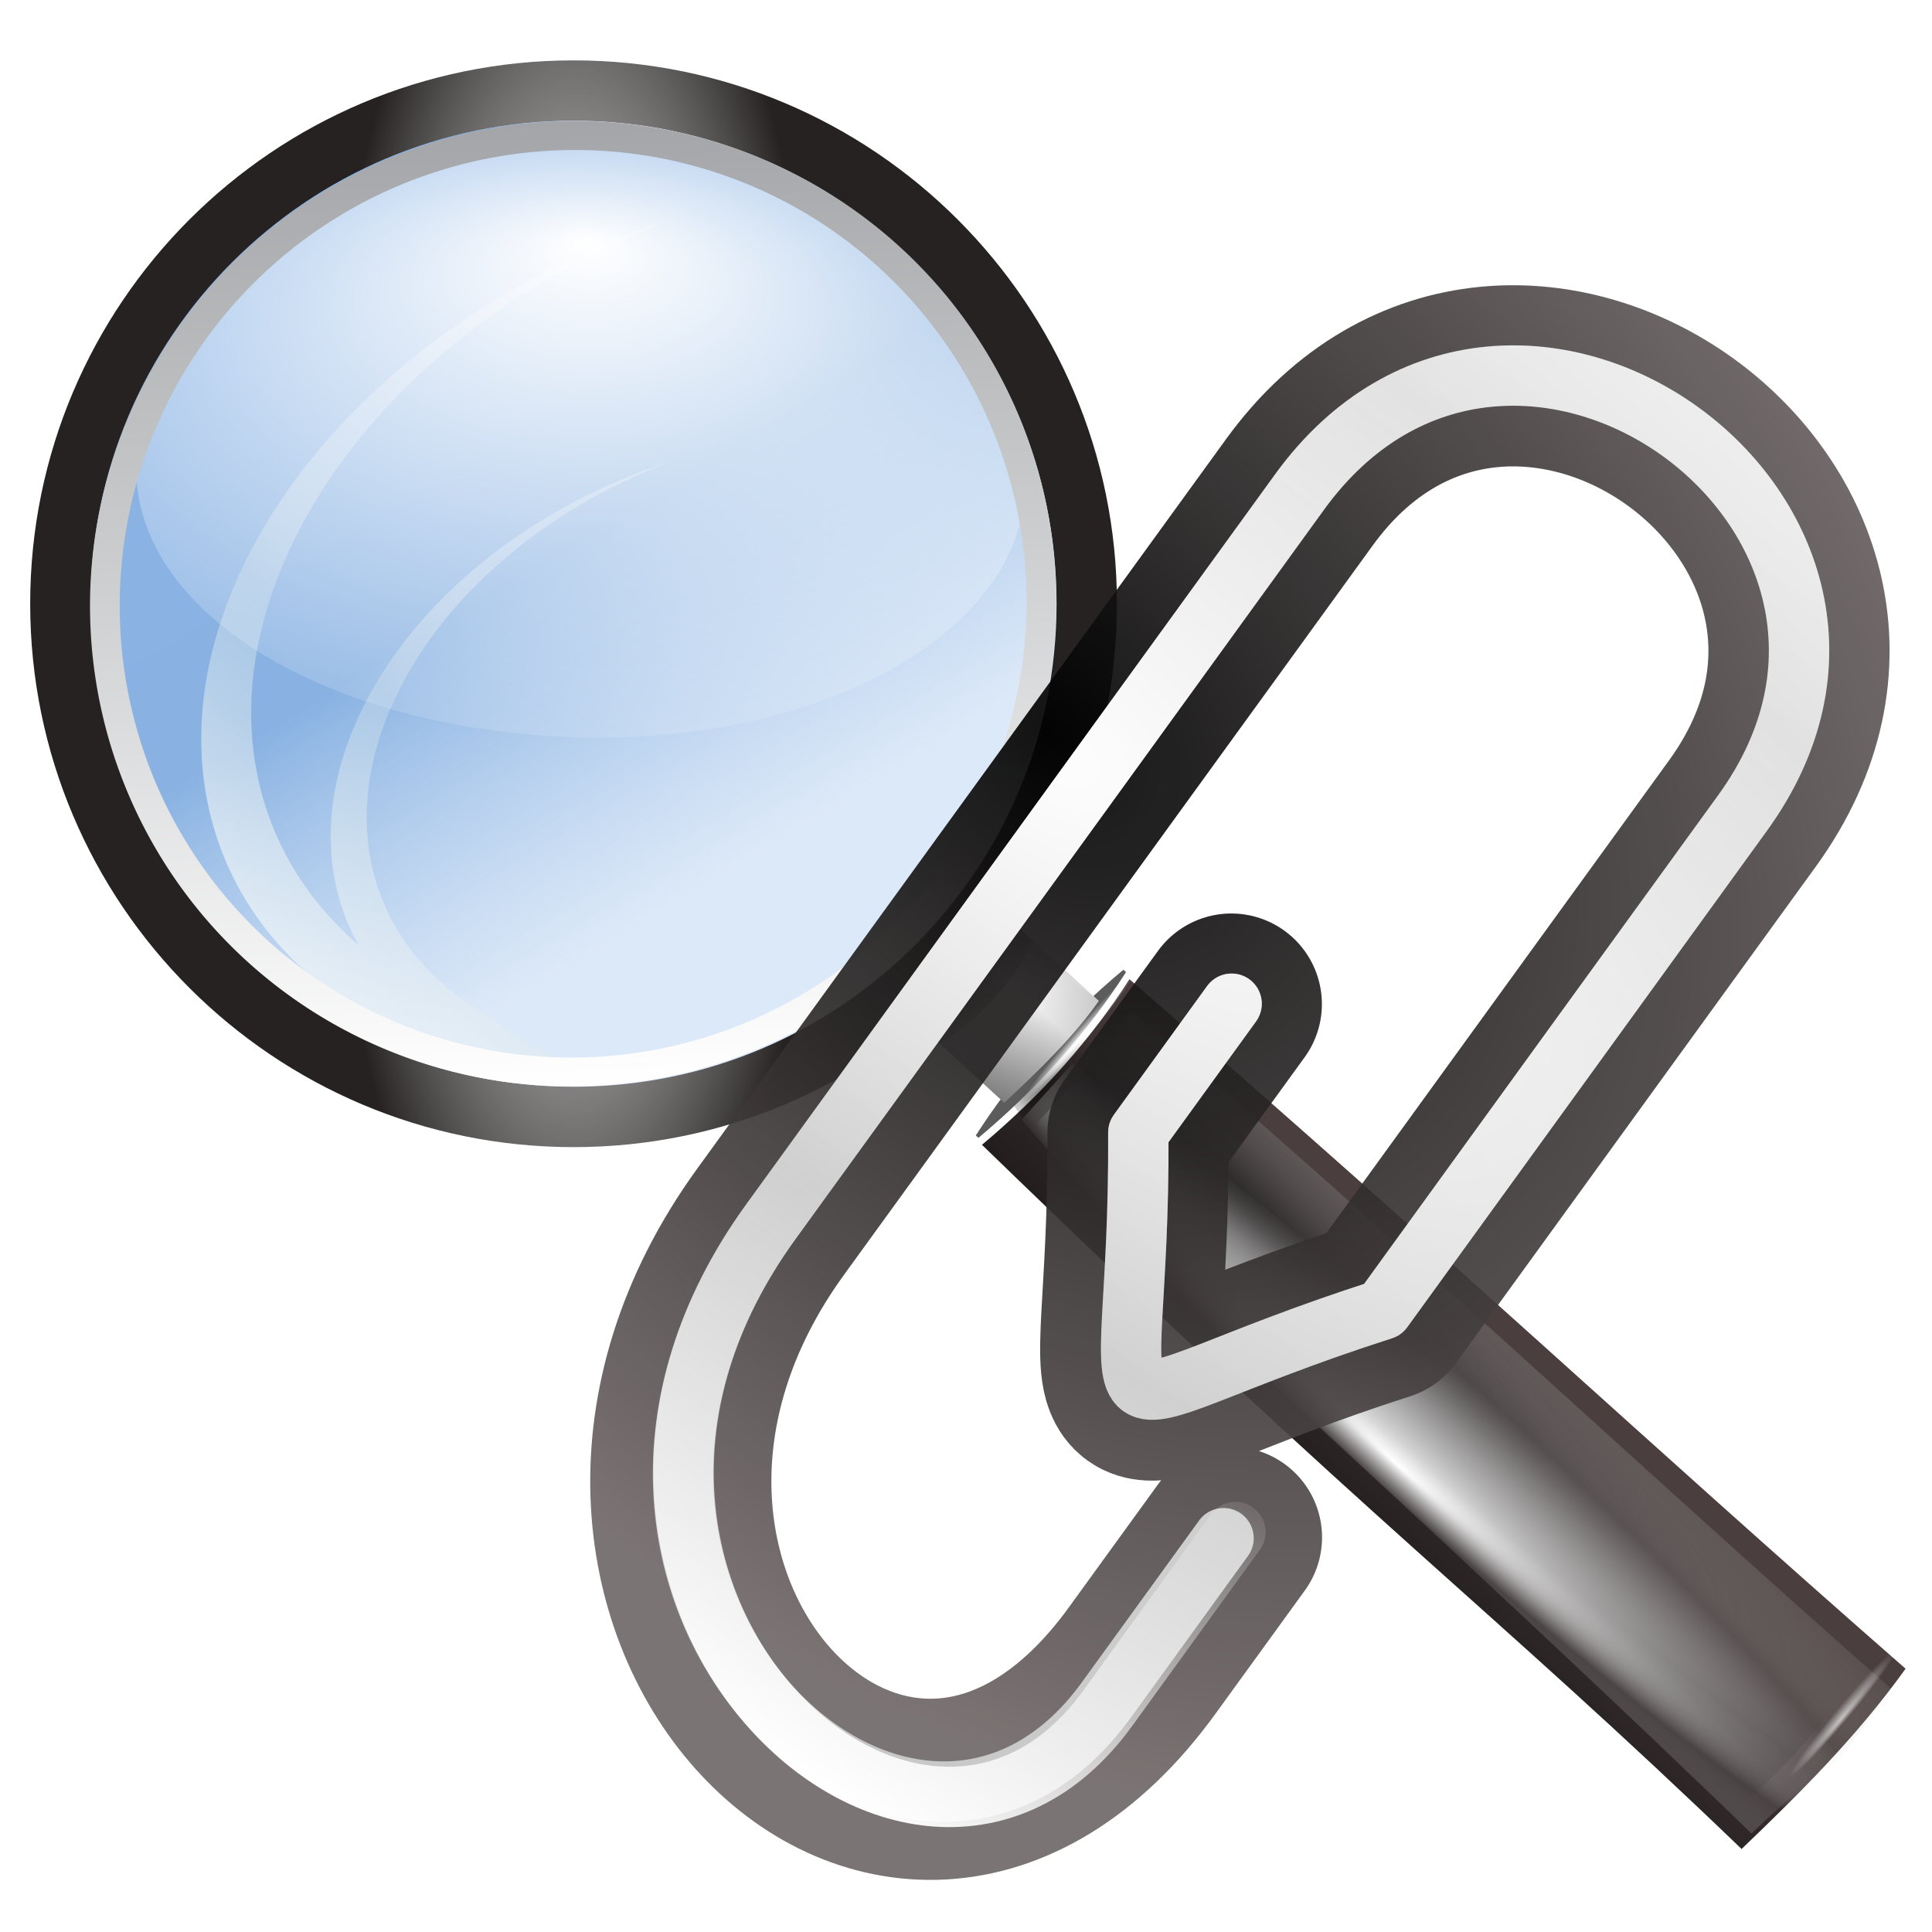 <?xml version="1.0" encoding="UTF-8" standalone="no"?>
<!-- Created with Inkscape (http://www.inkscape.org/) -->

<svg
   xmlns:dc="http://purl.org/dc/elements/1.1/"
   xmlns:cc="http://creativecommons.org/ns#"
   xmlns:rdf="http://www.w3.org/1999/02/22-rdf-syntax-ns#"
   xmlns:svg="http://www.w3.org/2000/svg"
   xmlns="http://www.w3.org/2000/svg"
   xmlns:xlink="http://www.w3.org/1999/xlink"
   xmlns:sodipodi="http://sodipodi.sourceforge.net/DTD/sodipodi-0.dtd"
   xmlns:inkscape="http://www.inkscape.org/namespaces/inkscape"
   width="128"
   height="128"
   id="svg1307"
   sodipodi:version="0.32"
   inkscape:version="0.47 r22583"
   version="1.0"
   sodipodi:docname="tied-zoom.svg"
   inkscape:export-filename="/home/nicolas/Code/kst/src/images/tied-zoom.png"
   inkscape:export-xdpi="15.529428"
   inkscape:export-ydpi="15.529428"
   inkscape:output_extension="org.inkscape.output.svg.inkscape"
   sodipodi:modified="true">
  <defs
     id="defs1309">
    <linearGradient
       id="linearGradient4177">
      <stop
         style="stop-color:#000000;stop-opacity:1;"
         offset="0"
         id="stop4179" />
      <stop
         style="stop-color:#695d5d;stop-opacity:1"
         offset="1"
         id="stop4181" />
    </linearGradient>
    <linearGradient
       id="linearGradient4131">
      <stop
         style="stop-color:#000000;stop-opacity:1;"
         offset="0"
         id="stop4133" />
      <stop
         style="stop-color:#f5dddd;stop-opacity:0.678;"
         offset="1"
         id="stop4135" />
    </linearGradient>
    <inkscape:perspective
       sodipodi:type="inkscape:persp3d"
       inkscape:vp_x="0 : 64 : 1"
       inkscape:vp_y="0 : 1000 : 0"
       inkscape:vp_z="128 : 64 : 1"
       inkscape:persp3d-origin="64 : 42.666667 : 1"
       id="perspective307" />
    <linearGradient
       id="linearGradient6630">
      <stop
         style="stop-color:white;stop-opacity:1;"
         offset="0"
         id="stop6632" />
      <stop
         style="stop-color:white;stop-opacity:0;"
         offset="1"
         id="stop6634" />
    </linearGradient>
    <linearGradient
       id="linearGradient4840">
      <stop
         style="stop-color:#ffffff;stop-opacity:0.787;"
         offset="0"
         id="stop4842" />
      <stop
         id="stop4844"
         offset="1"
         style="stop-color:#262222;stop-opacity:1;" />
    </linearGradient>
    <linearGradient
       id="linearGradient3945">
      <stop
         id="stop3949"
         offset="0"
         style="stop-color:#c9cacc;stop-opacity:1;" />
      <stop
         style="stop-color:#acaeb1;stop-opacity:1;"
         offset="1"
         id="stop3951" />
    </linearGradient>
    <linearGradient
       id="linearGradient2163">
      <stop
         style="stop-color:#cbcbcb;stop-opacity:1;"
         offset="0"
         id="stop2169" />
      <stop
         style="stop-color:#e2e2e2;stop-opacity:1;"
         offset="0.5"
         id="stop2171" />
      <stop
         id="stop2173"
         offset="1"
         style="stop-color:#aeaeae;stop-opacity:1;" />
    </linearGradient>
    <radialGradient
       inkscape:collect="always"
       xlink:href="#linearGradient3291"
       id="radialGradient3336"
       gradientUnits="userSpaceOnUse"
       gradientTransform="matrix(1,0,0,0.198,0,92.822)"
       cx="63.912"
       cy="115.709"
       fx="63.912"
       fy="115.709"
       r="63.912" />
    <linearGradient
       id="linearGradient3350">
      <stop
         id="stop3352"
         offset="0"
         style="stop-color:#a3a5a8;stop-opacity:1;" />
      <stop
         id="stop3354"
         offset="1"
         style="stop-color:white;stop-opacity:1;" />
    </linearGradient>
    <linearGradient
       inkscape:collect="always"
       id="linearGradient4171">
      <stop
         style="stop-color:#000000;stop-opacity:1;"
         offset="0"
         id="stop4173" />
      <stop
         style="stop-color:#000000;stop-opacity:0;"
         offset="1"
         id="stop4175" />
    </linearGradient>
    <linearGradient
       id="linearGradient5176">
      <stop
         style="stop-color:#ffffff;stop-opacity:1;"
         offset="0"
         id="stop5178" />
      <stop
         style="stop-color:#ffffff;stop-opacity:0;"
         offset="1"
         id="stop5180" />
    </linearGradient>
    <linearGradient
       inkscape:collect="always"
       id="linearGradient5142">
      <stop
         style="stop-color:#ffffff;stop-opacity:1;"
         offset="0"
         id="stop5144" />
      <stop
         style="stop-color:#ffffff;stop-opacity:0;"
         offset="1"
         id="stop5146" />
    </linearGradient>
    <linearGradient
       inkscape:collect="always"
       id="linearGradient5111">
      <stop
         style="stop-color:#ffffff;stop-opacity:1;"
         offset="0"
         id="stop5113" />
      <stop
         style="stop-color:#ffffff;stop-opacity:0;"
         offset="1"
         id="stop5115" />
    </linearGradient>
    <linearGradient
       inkscape:collect="always"
       id="linearGradient4206">
      <stop
         style="stop-color:#ffffff;stop-opacity:1;"
         offset="0"
         id="stop4208" />
      <stop
         style="stop-color:#ffffff;stop-opacity:0;"
         offset="1"
         id="stop4210" />
    </linearGradient>
    <linearGradient
       id="linearGradient3319">
      <stop
         style="stop-color:#0057ae;stop-opacity:0;"
         offset="0"
         id="stop3321" />
      <stop
         id="stop2287"
         offset="0.863"
         style="stop-color:#0057ae;stop-opacity:0;" />
      <stop
         style="stop-color:#0057ae;stop-opacity:0;"
         offset="1"
         id="stop3323" />
    </linearGradient>
    <linearGradient
       inkscape:collect="always"
       id="linearGradient3201">
      <stop
         style="stop-color:#ffffff;stop-opacity:1;"
         offset="0"
         id="stop3203" />
      <stop
         style="stop-color:#ffffff;stop-opacity:0;"
         offset="1"
         id="stop3205" />
    </linearGradient>
    <linearGradient
       id="linearGradient2288">
      <stop
         style="stop-color:#000000;stop-opacity:1;"
         offset="0"
         id="stop2290" />
      <stop
         style="stop-color:#ffffff;stop-opacity:0;"
         offset="1"
         id="stop2292" />
    </linearGradient>
    <linearGradient
       inkscape:collect="always"
       id="linearGradient3291">
      <stop
         style="stop-color:#000000;stop-opacity:1;"
         offset="0"
         id="stop3293" />
      <stop
         style="stop-color:#000000;stop-opacity:0;"
         offset="1"
         id="stop3295" />
    </linearGradient>
    <linearGradient
       id="linearGradient3225">
      <stop
         style="stop-color:#ffffff;stop-opacity:1;"
         offset="0"
         id="stop3227" />
      <stop
         style="stop-color:#aeaeae;stop-opacity:1;"
         offset="1"
         id="stop3229" />
    </linearGradient>
    <linearGradient
       y2="49.904"
       x2="22.696"
       y1="45.886"
       x1="22.555"
       gradientTransform="matrix(0.412,-5.152275e-4,5.035177e-4,0.402,6.679,76.247)"
       gradientUnits="userSpaceOnUse"
       id="linearGradient2931"
       xlink:href="#linearGradient3394"
       inkscape:collect="always" />
    <linearGradient
       y2="16.917"
       x2="73.233"
       y1="15.789"
       x1="80.281"
       gradientUnits="userSpaceOnUse"
       id="linearGradient2929"
       xlink:href="#linearGradient3354"
       inkscape:collect="always" />
    <linearGradient
       y2="9.023"
       x2="64.141"
       y1="2.609"
       x1="64.493"
       gradientUnits="userSpaceOnUse"
       id="linearGradient2927"
       xlink:href="#linearGradient3354"
       inkscape:collect="always" />
    <linearGradient
       y2="10.468"
       x2="67.959"
       y1="1.922"
       x1="67.97"
       gradientTransform="matrix(0.421,-4.935415e-4,5.371083e-4,0.402,5.523,76.246)"
       gradientUnits="userSpaceOnUse"
       id="linearGradient2925"
       xlink:href="#linearGradient3354"
       inkscape:collect="always" />
    <radialGradient
       r="54.003"
       fy="56.302"
       fx="205.047"
       cy="56.302"
       cx="205.047"
       gradientTransform="matrix(0.159,-5.430961e-7,-4.531664e-10,0.134,13.208,101.3)"
       gradientUnits="userSpaceOnUse"
       id="radialGradient2923"
       xlink:href="#linearGradient3415"
       inkscape:collect="always" />
    <radialGradient
       r="54.003"
       fy="64.029"
       fx="31.21"
       cy="64.029"
       cx="31.21"
       gradientTransform="matrix(0.159,-4.618111e-7,-2.450533e-10,0.114,13.176,101.419)"
       gradientUnits="userSpaceOnUse"
       id="radialGradient2921"
       xlink:href="#linearGradient3415"
       inkscape:collect="always" />
    <linearGradient
       y2="76.248"
       x2="69.813"
       y1="135.66"
       x1="60.466"
       gradientTransform="matrix(0.41,-5.13222e-4,5.129803e-4,0.41,6.174,75.533)"
       gradientUnits="userSpaceOnUse"
       id="linearGradient2919"
       xlink:href="#linearGradient3415"
       inkscape:collect="always" />
    <linearGradient
       y2="74.557"
       x2="71.149"
       y1="50.512"
       x1="66.027"
       gradientTransform="matrix(0.402,-5.035175e-4,5.054135e-4,0.404,7.147,76.067)"
       gradientUnits="userSpaceOnUse"
       id="linearGradient2917"
       xlink:href="#linearGradient3262"
       inkscape:collect="always" />
    <linearGradient
       y2="82.321"
       x2="71.87"
       y1="49.921"
       x1="68.017"
       gradientTransform="matrix(0.41,-5.13222e-4,5.129803e-4,0.41,6.188,75.319)"
       gradientUnits="userSpaceOnUse"
       id="linearGradient2915"
       xlink:href="#linearGradient3262"
       inkscape:collect="always" />
    <radialGradient
       r="52.844"
       fy="-6.057"
       fx="63.645"
       cy="44.872"
       cx="63.645"
       gradientTransform="matrix(0.289,3.299236e-3,-4.171194e-3,0.366,14.1,75.5)"
       gradientUnits="userSpaceOnUse"
       id="radialGradient2913"
       xlink:href="#linearGradient3281"
       inkscape:collect="always" />
    <radialGradient
       r="63.912"
       fy="115.709"
       fx="63.912"
       cy="115.709"
       cx="63.912"
       gradientTransform="matrix(1,0,0,0.198,-1.174928e-14,92.822)"
       gradientUnits="userSpaceOnUse"
       id="radialGradient1875"
       xlink:href="#linearGradient3291"
       inkscape:collect="always" />
    <linearGradient
       id="linearGradient3415">
      <stop
         style="stop-color:#ffffff;stop-opacity:1;"
         offset="0"
         id="stop3417" />
      <stop
         style="stop-color:#ffffff;stop-opacity:0;"
         offset="1"
         id="stop3419" />
    </linearGradient>
    <linearGradient
       inkscape:collect="always"
       id="linearGradient3394">
      <stop
         style="stop-color:#ffffff;stop-opacity:1;"
         offset="0"
         id="stop3396" />
      <stop
         style="stop-color:#ffffff;stop-opacity:0;"
         offset="1"
         id="stop3398" />
    </linearGradient>
    <linearGradient
       inkscape:collect="always"
       id="linearGradient3354">
      <stop
         style="stop-color:#ffffff;stop-opacity:1;"
         offset="0"
         id="stop3356" />
      <stop
         style="stop-color:#ffffff;stop-opacity:0;"
         offset="1"
         id="stop3358" />
    </linearGradient>
    <linearGradient
       id="linearGradient3281">
      <stop
         id="stop3283"
         offset="0"
         style="stop-color:#ffffff;stop-opacity:0.536;" />
      <stop
         style="stop-color:#ffffff;stop-opacity:0.498;"
         offset="0.12"
         id="stop3285" />
      <stop
         id="stop3287"
         offset="1"
         style="stop-color:#ffffff;stop-opacity:0;" />
    </linearGradient>
    <linearGradient
       id="linearGradient3262">
      <stop
         style="stop-color:#ffffff;stop-opacity:0.464;"
         offset="0"
         id="stop3264" />
      <stop
         id="stop3270"
         offset="0"
         style="stop-color:#ffffff;stop-opacity:0.498;" />
      <stop
         style="stop-color:#ffffff;stop-opacity:0;"
         offset="1"
         id="stop3266" />
    </linearGradient>
    <linearGradient
       y2="61.357"
       x2="63.402"
       y1="86.706"
       x1="67.515"
       gradientUnits="userSpaceOnUse"
       id="linearGradient4233"
       xlink:href="#linearGradient4171"
       inkscape:collect="always" />
    <linearGradient
       y2="11.416"
       x2="35.561"
       y1="-7.142"
       x1="34.842"
       gradientUnits="userSpaceOnUse"
       id="linearGradient1588"
       xlink:href="#linearGradient5111"
       inkscape:collect="always" />
    <linearGradient
       y2="11.416"
       x2="35.561"
       y1="-7.142"
       x1="34.842"
       gradientUnits="userSpaceOnUse"
       id="linearGradient1586"
       xlink:href="#linearGradient5111"
       inkscape:collect="always" />
    <linearGradient
       y2="11.416"
       x2="35.561"
       y1="-7.142"
       x1="34.842"
       gradientUnits="userSpaceOnUse"
       id="linearGradient1584"
       xlink:href="#linearGradient5111"
       inkscape:collect="always" />
    <radialGradient
       r="30.543"
       fy="42.867"
       fx="40.479"
       cy="27.81"
       cx="40.479"
       gradientTransform="matrix(1.744,4.610586e-7,-4.175093e-7,0.67,-30.109,9.175)"
       gradientUnits="userSpaceOnUse"
       id="radialGradient1582"
       xlink:href="#linearGradient5176"
       inkscape:collect="always" />
    <linearGradient
       y2="11.416"
       x2="35.561"
       y1="-7.142"
       x1="34.842"
       gradientUnits="userSpaceOnUse"
       id="linearGradient1580"
       xlink:href="#linearGradient5111"
       inkscape:collect="always" />
    <linearGradient
       y2="11.416"
       x2="35.561"
       y1="-7.142"
       x1="34.842"
       gradientUnits="userSpaceOnUse"
       id="linearGradient1578"
       xlink:href="#linearGradient5111"
       inkscape:collect="always" />
    <linearGradient
       y2="11.416"
       x2="35.561"
       y1="-7.142"
       x1="34.842"
       gradientUnits="userSpaceOnUse"
       id="linearGradient1576"
       xlink:href="#linearGradient5111"
       inkscape:collect="always" />
    <linearGradient
       y2="42.427"
       x2="60.433"
       y1="137.941"
       x1="67.706"
       gradientUnits="userSpaceOnUse"
       id="linearGradient1574"
       xlink:href="#linearGradient5142"
       inkscape:collect="always" />
    <radialGradient
       r="31.705"
       fy="20.467"
       fx="28.846"
       cy="37.277"
       cx="36.921"
       gradientTransform="matrix(1,0,0,1.009,5.168498e-15,-0.323)"
       gradientUnits="userSpaceOnUse"
       id="radialGradient1572"
       xlink:href="#linearGradient4206"
       inkscape:collect="always" />
    <linearGradient
       y2="20.205"
       x2="40.199"
       y1="20.205"
       x1="28.072"
       spreadMethod="reflect"
       gradientTransform="matrix(-0.341,0.412,0.407,0.342,68.406,42.371)"
       gradientUnits="userSpaceOnUse"
       id="linearGradient4212"
       xlink:href="#linearGradient3225"
       inkscape:collect="always" />
    <radialGradient
       r="5.284"
       fy="53.704"
       fx="53.363"
       cy="51.796"
       cx="53.823"
       gradientTransform="matrix(1,-4.578256e-15,-1.789776e-16,0.351,-2.934967e-13,33.628)"
       gradientUnits="userSpaceOnUse"
       id="radialGradient1569"
       xlink:href="#linearGradient3201"
       inkscape:collect="always" />
    <radialGradient
       r="5.284"
       fy="53.704"
       fx="53.363"
       cy="51.796"
       cx="53.823"
       gradientTransform="matrix(1,-1.216344e-14,1.598749e-16,0.351,1.078159e-13,33.628)"
       gradientUnits="userSpaceOnUse"
       id="radialGradient1567"
       xlink:href="#linearGradient3201"
       inkscape:collect="always" />
    <radialGradient
       r="8.333"
       fy="69.225"
       fx="29.739"
       cy="69.225"
       cx="32.49"
       gradientTransform="matrix(0.597,-0.722,7.809,6.563,-442.606,-311.141)"
       gradientUnits="userSpaceOnUse"
       id="radialGradient4206"
       xlink:href="#linearGradient2288"
       inkscape:collect="always" />
    <radialGradient
       r="8.333"
       fy="62.298"
       fx="45.9"
       cy="62.381"
       cx="49.157"
       gradientTransform="matrix(0.597,-0.722,7.809,6.563,-442.606,-311.141)"
       gradientUnits="userSpaceOnUse"
       id="radialGradient4204"
       xlink:href="#linearGradient2288"
       inkscape:collect="always" />
    <radialGradient
       r="34.469"
       fy="68.58"
       fx="53.932"
       cy="40.474"
       cx="36.921"
       gradientTransform="matrix(0.823,5.555219e-2,-5.126408e-2,0.747,8.622,7.386)"
       gradientUnits="userSpaceOnUse"
       id="radialGradient4202"
       xlink:href="#linearGradient3319"
       inkscape:collect="always" />
    <radialGradient
       gradientUnits="userSpaceOnUse"
       gradientTransform="matrix(1,0,0,0.198,0,92.822)"
       r="63.912"
       fy="119.621"
       fx="98.52"
       cy="115.709"
       cx="63.912"
       id="radialGradient1562"
       xlink:href="#linearGradient3291"
       inkscape:collect="always" />
    <linearGradient
       id="linearGradient1556">
      <stop
         id="stop1558"
         offset="0"
         style="stop-color:#ffffff;stop-opacity:1;" />
      <stop
         id="stop1560"
         offset="1"
         style="stop-color:#aeaeae;stop-opacity:1;" />
    </linearGradient>
    <linearGradient
       id="linearGradient1530">
      <stop
         id="stop1532"
         offset="0"
         style="stop-color:#000000;stop-opacity:0.201;" />
      <stop
         style="stop-color:#000000;stop-opacity:0.151;"
         offset="0.25"
         id="stop4202" />
      <stop
         style="stop-color:#000000;stop-opacity:0.068;"
         offset="0.5"
         id="stop4200" />
      <stop
         id="stop1536"
         offset="1"
         style="stop-color:#000000;stop-opacity:0;" />
    </linearGradient>
    <linearGradient
       id="linearGradient1506">
      <stop
         id="stop1508"
         offset="0"
         style="stop-color:#ffffff;stop-opacity:1;" />
      <stop
         id="stop1510"
         offset="1"
         style="stop-color:#ffffff;stop-opacity:0;" />
    </linearGradient>
    <radialGradient
       inkscape:collect="always"
       xlink:href="#linearGradient3291"
       id="radialGradient1685"
       gradientUnits="userSpaceOnUse"
       gradientTransform="matrix(1,0,0,0.198,0,92.822)"
       cx="63.912"
       cy="115.709"
       fx="98.52"
       fy="119.621"
       r="63.912" />
    <radialGradient
       inkscape:collect="always"
       xlink:href="#linearGradient3201"
       id="radialGradient1687"
       gradientUnits="userSpaceOnUse"
       gradientTransform="matrix(1,-1.075483e-14,1.317138e-16,0.351,8.152036e-14,33.628)"
       cx="53.823"
       cy="51.796"
       fx="53.363"
       fy="53.704"
       r="5.284" />
    <radialGradient
       inkscape:collect="always"
       xlink:href="#linearGradient3201"
       id="radialGradient1689"
       gradientUnits="userSpaceOnUse"
       gradientTransform="matrix(1,-7.491725e-15,-1.443729e-16,0.351,-3.372004e-13,33.628)"
       cx="53.823"
       cy="51.796"
       fx="53.363"
       fy="53.704"
       r="5.284" />
    <radialGradient
       inkscape:collect="always"
       xlink:href="#linearGradient4206"
       id="radialGradient1691"
       gradientUnits="userSpaceOnUse"
       gradientTransform="matrix(1,0,0,1.009,8.999632e-15,-0.323)"
       cx="36.921"
       cy="37.277"
       fx="28.846"
       fy="20.467"
       r="31.705" />
    <linearGradient
       inkscape:collect="always"
       xlink:href="#linearGradient5142"
       id="linearGradient1693"
       gradientUnits="userSpaceOnUse"
       x1="67.706"
       y1="137.941"
       x2="60.433"
       y2="42.427" />
    <linearGradient
       inkscape:collect="always"
       xlink:href="#linearGradient5111"
       id="linearGradient1695"
       gradientUnits="userSpaceOnUse"
       x1="34.842"
       y1="-7.142"
       x2="35.561"
       y2="11.416" />
    <linearGradient
       inkscape:collect="always"
       xlink:href="#linearGradient5111"
       id="linearGradient1697"
       gradientUnits="userSpaceOnUse"
       x1="34.842"
       y1="-7.142"
       x2="35.561"
       y2="11.416" />
    <radialGradient
       inkscape:collect="always"
       xlink:href="#linearGradient5176"
       id="radialGradient1701"
       gradientUnits="userSpaceOnUse"
       gradientTransform="matrix(1.744,4.610586e-7,-4.175093e-7,0.67,-30.109,9.175)"
       cx="40.479"
       cy="27.81"
       fx="40.479"
       fy="42.867"
       r="30.543" />
    <linearGradient
       inkscape:collect="always"
       xlink:href="#linearGradient5111"
       id="linearGradient1703"
       gradientUnits="userSpaceOnUse"
       x1="34.842"
       y1="-7.142"
       x2="35.561"
       y2="11.416" />
    <linearGradient
       inkscape:collect="always"
       xlink:href="#linearGradient5111"
       id="linearGradient1705"
       gradientUnits="userSpaceOnUse"
       x1="34.842"
       y1="-7.142"
       x2="35.561"
       y2="11.416" />
    <linearGradient
       inkscape:collect="always"
       xlink:href="#linearGradient5111"
       id="linearGradient1707"
       gradientUnits="userSpaceOnUse"
       x1="34.842"
       y1="-7.142"
       x2="35.561"
       y2="11.416" />
    <radialGradient
       r="34.469"
       fy="44.269"
       fx="39.126"
       cy="44.269"
       cx="39.126"
       gradientTransform="matrix(0.993,2.250037e-2,-2.180165e-2,0.952,1.716,0.815)"
       gradientUnits="userSpaceOnUse"
       id="radialGradient2248"
       xlink:href="#linearGradient3319"
       inkscape:collect="always" />
    <radialGradient
       r="8.333"
       fy="65.207"
       fx="50.568"
       cy="62.381"
       cx="49.157"
       gradientTransform="matrix(0.6,-0.726,7.847,6.601,-444.815,-313.042)"
       gradientUnits="userSpaceOnUse"
       id="radialGradient2246"
       xlink:href="#linearGradient2288"
       inkscape:collect="always" />
    <radialGradient
       r="8.333"
       fy="69.225"
       fx="29.739"
       cy="69.225"
       cx="32.49"
       gradientTransform="matrix(0.6,-0.726,7.847,6.601,-444.815,-313.042)"
       gradientUnits="userSpaceOnUse"
       id="radialGradient2244"
       xlink:href="#linearGradient2288"
       inkscape:collect="always" />
    <linearGradient
       y2="20.205"
       x2="40.199"
       y1="20.205"
       x1="28.072"
       spreadMethod="reflect"
       gradientTransform="matrix(-0.343,0.415,0.409,0.344,68.744,42.519)"
       gradientUnits="userSpaceOnUse"
       id="linearGradient2242"
       xlink:href="#linearGradient3225"
       inkscape:collect="always" />
    <linearGradient
       gradientTransform="matrix(1.005,0,0,1.006,-3.514071e-3,-9.765696e-2)"
       y2="61.357"
       x2="63.402"
       y1="86.706"
       x1="67.515"
       gradientUnits="userSpaceOnUse"
       id="linearGradient2240"
       xlink:href="#linearGradient4171"
       inkscape:collect="always" />
    <linearGradient
       y2="11.416"
       x2="35.561"
       y1="-7.142"
       x1="34.842"
       gradientUnits="userSpaceOnUse"
       id="linearGradient2238"
       xlink:href="#linearGradient5111"
       inkscape:collect="always" />
    <linearGradient
       y2="11.416"
       x2="35.561"
       y1="-7.142"
       x1="34.842"
       gradientUnits="userSpaceOnUse"
       id="linearGradient2236"
       xlink:href="#linearGradient5111"
       inkscape:collect="always" />
    <linearGradient
       y2="11.416"
       x2="35.561"
       y1="-7.142"
       x1="34.842"
       gradientUnits="userSpaceOnUse"
       id="linearGradient2234"
       xlink:href="#linearGradient5111"
       inkscape:collect="always" />
    <radialGradient
       r="30.543"
       fy="12.719"
       fx="40.479"
       cy="27.81"
       cx="40.479"
       gradientTransform="matrix(1.744,4.610586e-7,-4.175093e-7,0.67,-30.109,9.175)"
       gradientUnits="userSpaceOnUse"
       id="radialGradient2232"
       xlink:href="#linearGradient5176"
       inkscape:collect="always" />
    <linearGradient
       y2="11.416"
       x2="35.561"
       y1="-7.142"
       x1="34.842"
       gradientUnits="userSpaceOnUse"
       id="linearGradient2230"
       xlink:href="#linearGradient5111"
       inkscape:collect="always" />
    <linearGradient
       y2="11.416"
       x2="35.561"
       y1="-7.142"
       x1="34.842"
       gradientUnits="userSpaceOnUse"
       id="linearGradient2228"
       xlink:href="#linearGradient5111"
       inkscape:collect="always" />
    <linearGradient
       y2="11.416"
       x2="35.561"
       y1="-7.142"
       x1="34.842"
       gradientUnits="userSpaceOnUse"
       id="linearGradient2226"
       xlink:href="#linearGradient5111"
       inkscape:collect="always" />
    <radialGradient
       r="5.284"
       fy="53.704"
       fx="53.363"
       cy="51.796"
       cx="53.823"
       gradientTransform="matrix(1,0,0,0.351,0,33.628)"
       gradientUnits="userSpaceOnUse"
       id="radialGradient2224"
       xlink:href="#linearGradient3201"
       inkscape:collect="always" />
    <radialGradient
       r="5.284"
       fy="53.704"
       fx="53.363"
       cy="51.796"
       cx="53.823"
       gradientTransform="matrix(1,0,0,0.351,0,33.628)"
       gradientUnits="userSpaceOnUse"
       id="radialGradient2222"
       xlink:href="#linearGradient3201"
       inkscape:collect="always" />
    <radialGradient
       gradientUnits="userSpaceOnUse"
       gradientTransform="matrix(1,0,0,0.198,0,92.822)"
       r="63.912"
       fy="119.621"
       fx="98.52"
       cy="115.709"
       cx="63.912"
       id="radialGradient2220"
       xlink:href="#linearGradient3291"
       inkscape:collect="always" />
    <linearGradient
       id="linearGradient2214">
      <stop
         id="stop2216"
         offset="0"
         style="stop-color:#ffffff;stop-opacity:1;" />
      <stop
         id="stop2218"
         offset="1"
         style="stop-color:#aeaeae;stop-opacity:1;" />
    </linearGradient>
    <linearGradient
       id="linearGradient2188">
      <stop
         id="stop2190"
         offset="0"
         style="stop-color:#000000;stop-opacity:0;" />
      <stop
         style="stop-color:#000000;stop-opacity:0;"
         offset="0.863"
         id="stop2192" />
      <stop
         id="stop2194"
         offset="1"
         style="stop-color:#000000;stop-opacity:0.278;" />
    </linearGradient>
    <linearGradient
       id="linearGradient2176">
      <stop
         id="stop2178"
         offset="0"
         style="stop-color:#ffffff;stop-opacity:1;" />
      <stop
         id="stop2180"
         offset="1"
         style="stop-color:#ffffff;stop-opacity:0;" />
    </linearGradient>
    <linearGradient
       id="linearGradient2845">
      <stop
         id="stop2855"
         offset="0"
         style="stop-color:#898989;stop-opacity:1;" />
      <stop
         style="stop-color:#a3a3a3;stop-opacity:1;"
         offset="0.115"
         id="stop2857" />
      <stop
         id="stop2853"
         offset="0.126"
         style="stop-color:#a8a8a8;stop-opacity:1;" />
      <stop
         id="stop2851"
         offset="0.5"
         style="stop-color:#d3d3d3;stop-opacity:1;" />
      <stop
         style="stop-color:#aeaeae;stop-opacity:1;"
         offset="1"
         id="stop2849" />
    </linearGradient>
    <linearGradient
       id="linearGradient2875">
      <stop
         style="stop-color:black;stop-opacity:1;"
         offset="0"
         id="stop2877" />
      <stop
         style="stop-color:#4a3e3e;stop-opacity:1;"
         offset="1"
         id="stop2879" />
    </linearGradient>
    <linearGradient
       id="linearGradient2846">
      <stop
         id="stop2848"
         offset="0"
         style="stop-color:#8bb4e6;stop-opacity:1;" />
      <stop
         style="stop-color:#89b2e2;stop-opacity:1;"
         offset="0.58"
         id="stop3041" />
      <stop
         id="stop2850"
         offset="1"
         style="stop-color:#c5daf3;stop-opacity:0.595;" />
    </linearGradient>
    <linearGradient
       id="linearGradient2856">
      <stop
         id="stop2858"
         offset="0"
         style="stop-color:black;stop-opacity:1;" />
      <stop
         style="stop-color:black;stop-opacity:0.238;"
         offset="0.664"
         id="stop2864" />
      <stop
         id="stop2860"
         offset="1"
         style="stop-color:black;stop-opacity:0;" />
    </linearGradient>
    <linearGradient
       id="linearGradient2895">
      <stop
         id="stop2897"
         offset="0"
         style="stop-color:#abc7e9;stop-opacity:1;" />
      <stop
         style="stop-color:#c9dce8;stop-opacity:0.424;"
         offset="0.271"
         id="stop3338" />
      <stop
         id="stop2899"
         offset="1"
         style="stop-color:white;stop-opacity:1;" />
    </linearGradient>
    <linearGradient
       id="linearGradient2607">
      <stop
         style="stop-color:#99bbe4;stop-opacity:1;"
         offset="0"
         id="stop2609" />
      <stop
         style="stop-color:white;stop-opacity:1;"
         offset="1"
         id="stop2611" />
    </linearGradient>
    <linearGradient
       id="linearGradient2599">
      <stop
         style="stop-color:black;stop-opacity:1;"
         offset="0"
         id="stop2601" />
      <stop
         id="stop2603"
         offset="0.664"
         style="stop-color:black;stop-opacity:0.238;" />
      <stop
         style="stop-color:black;stop-opacity:0;"
         offset="1"
         id="stop2605" />
    </linearGradient>
    <linearGradient
       id="linearGradient2587">
      <stop
         id="stop2589"
         offset="0"
         style="stop-color:black;stop-opacity:1;" />
      <stop
         id="stop2591"
         offset="1"
         style="stop-color:#c9c9c9;stop-opacity:1;" />
    </linearGradient>
    <linearGradient
       id="linearGradient2573">
      <stop
         id="stop2575"
         offset="0"
         style="stop-color:#6a6a6a;stop-opacity:1;" />
      <stop
         style="stop-color:#898989;stop-opacity:1;"
         offset="0.068"
         id="stop2577" />
      <stop
         id="stop2579"
         offset="0.115"
         style="stop-color:#a3a3a3;stop-opacity:1;" />
      <stop
         style="stop-color:#a8a8a8;stop-opacity:1;"
         offset="0.126"
         id="stop2581" />
      <stop
         style="stop-color:#e7e7e7;stop-opacity:1;"
         offset="0.5"
         id="stop2583" />
      <stop
         id="stop2585"
         offset="1"
         style="stop-color:#aeaeae;stop-opacity:1;" />
    </linearGradient>
    <linearGradient
       inkscape:collect="always"
       xlink:href="#linearGradient2875"
       id="linearGradient2571"
       x1="55.835"
       y1="79.658"
       x2="74.892"
       y2="59.958"
       gradientUnits="userSpaceOnUse" />
    <linearGradient
       inkscape:collect="always"
       xlink:href="#linearGradient2845"
       id="linearGradient2569"
       x1="37.554"
       y1="96.533"
       x2="91.969"
       y2="15.466"
       gradientUnits="userSpaceOnUse" />
    <radialGradient
       inkscape:collect="always"
       xlink:href="#linearGradient5176"
       id="radialGradient2567"
       gradientUnits="userSpaceOnUse"
       gradientTransform="matrix(1.645,6.483662e-7,-3.939298e-7,0.942,-30.757,0.258)"
       cx="40.479"
       cy="27.81"
       fx="40.479"
       fy="12.719"
       r="30.543" />
    <linearGradient
       inkscape:collect="always"
       xlink:href="#linearGradient2846"
       id="linearGradient2565"
       x1="95.513"
       y1="-5.678"
       x2="18.121"
       y2="51.819"
       gradientUnits="userSpaceOnUse" />
    <radialGradient
       inkscape:collect="always"
       xlink:href="#linearGradient2856"
       id="radialGradient2563"
       gradientUnits="userSpaceOnUse"
       gradientTransform="matrix(0.414,-0.581,5.855,5.017,-343.103,-285.425)"
       cx="3.953"
       cy="74.833"
       fx="0.906"
       fy="73.296"
       r="6.932" />
    <linearGradient
       inkscape:collect="always"
       xlink:href="#linearGradient2895"
       id="linearGradient2561"
       x1="34.584"
       y1="39.786"
       x2="11.56"
       y2="69.204"
       gradientUnits="userSpaceOnUse" />
    <radialGradient
       inkscape:collect="always"
       xlink:href="#linearGradient2919"
       id="radialGradient2559"
       cx="-22.188"
       cy="69.922"
       fx="-24.226"
       fy="69.914"
       r="3.312"
       gradientTransform="matrix(0.88,-1.048,9.848,8.265,-574.6,-511.332)"
       gradientUnits="userSpaceOnUse" />
    <radialGradient
       inkscape:collect="always"
       xlink:href="#linearGradient5176"
       id="radialGradient2557"
       gradientUnits="userSpaceOnUse"
       gradientTransform="matrix(1.589,-0.426,0.244,0.91,-37.925,18.682)"
       cx="40.479"
       cy="27.81"
       fx="40.479"
       fy="12.719"
       r="30.543" />
    <radialGradient
       r="63.912"
       fy="115.709"
       fx="63.912"
       cy="115.709"
       cx="63.912"
       gradientTransform="matrix(1,0,0,0.198,0,92.822)"
       gradientUnits="userSpaceOnUse"
       id="radialGradient1739"
       xlink:href="#linearGradient3291"
       inkscape:collect="always" />
    <linearGradient
       y2="16.917"
       x2="73.233"
       y1="15.789"
       x1="80.281"
       gradientUnits="userSpaceOnUse"
       id="linearGradient1737"
       xlink:href="#linearGradient3354"
       inkscape:collect="always" />
    <linearGradient
       y2="9.023"
       x2="64.141"
       y1="2.609"
       x1="64.493"
       gradientUnits="userSpaceOnUse"
       id="linearGradient1735"
       xlink:href="#linearGradient3354"
       inkscape:collect="always" />
    <linearGradient
       y2="74.557"
       x2="71.149"
       y1="54.777"
       x1="67.338"
       gradientTransform="matrix(0.402,-5.035175e-4,5.054135e-4,0.404,8.145,77.3)"
       gradientUnits="userSpaceOnUse"
       id="linearGradient2550"
       xlink:href="#linearGradient3262"
       inkscape:collect="always" />
    <linearGradient
       id="linearGradient2540">
      <stop
         id="stop2542"
         offset="0"
         style="stop-color:#ffffff;stop-opacity:0.464;" />
      <stop
         style="stop-color:#ffffff;stop-opacity:0.498;"
         offset="0"
         id="stop2544" />
      <stop
         id="stop2546"
         offset="1"
         style="stop-color:#ffffff;stop-opacity:0;" />
    </linearGradient>
    <linearGradient
       id="linearGradient2532">
      <stop
         style="stop-color:#ffffff;stop-opacity:0.536;"
         offset="0"
         id="stop2534" />
      <stop
         id="stop2536"
         offset="0.12"
         style="stop-color:#ffffff;stop-opacity:0.498;" />
      <stop
         style="stop-color:#ffffff;stop-opacity:0;"
         offset="1"
         id="stop2538" />
    </linearGradient>
    <linearGradient
       id="linearGradient2514">
      <stop
         id="stop2516"
         offset="0"
         style="stop-color:#ffffff;stop-opacity:1;" />
      <stop
         id="stop2518"
         offset="1"
         style="stop-color:#aeaeae;stop-opacity:1;" />
    </linearGradient>
    <linearGradient
       id="linearGradient2488">
      <stop
         id="stop2490"
         offset="0"
         style="stop-color:#000000;stop-opacity:0;" />
      <stop
         style="stop-color:#000000;stop-opacity:0;"
         offset="0.863"
         id="stop2492" />
      <stop
         id="stop2494"
         offset="1"
         style="stop-color:#000000;stop-opacity:0.278;" />
    </linearGradient>
    <linearGradient
       id="linearGradient2476">
      <stop
         id="stop2478"
         offset="0"
         style="stop-color:#ffffff;stop-opacity:1;" />
      <stop
         id="stop2480"
         offset="1"
         style="stop-color:#ffffff;stop-opacity:0;" />
    </linearGradient>
    <linearGradient
       id="linearGradient3045"
       inkscape:collect="always">
      <stop
         id="stop3047"
         offset="0"
         style="stop-color:#008c00;stop-opacity:1;" />
      <stop
         id="stop3049"
         offset="1"
         style="stop-color:#008c00;stop-opacity:0;" />
    </linearGradient>
    <linearGradient
       id="linearGradient3946">
      <stop
         id="stop3948"
         offset="0"
         style="stop-color:#00bf00;stop-opacity:1;" />
      <stop
         id="stop3950"
         offset="1"
         style="stop-color:#008c00;stop-opacity:1;" />
    </linearGradient>
    <linearGradient
       inkscape:collect="always"
       xlink:href="#linearGradient3045"
       id="linearGradient2706"
       gradientUnits="userSpaceOnUse"
       gradientTransform="translate(-99.766,-46.577)"
       x1="-3.385"
       y1="105.914"
       x2="-3.385"
       y2="92.369" />
    <radialGradient
       inkscape:collect="always"
       xlink:href="#linearGradient3415"
       id="radialGradient2740"
       gradientUnits="userSpaceOnUse"
       gradientTransform="matrix(0.304,0,-8.774973e-7,0.134,-145.382,55.956)"
       cx="147.484"
       cy="54.325"
       fx="147.484"
       fy="54.325"
       r="54.003" />
    <linearGradient
       inkscape:collect="always"
       xlink:href="#linearGradient3415"
       id="linearGradient2743"
       gradientUnits="userSpaceOnUse"
       gradientTransform="matrix(0.41,-5.13222e-4,5.129803e-4,0.41,-131.357,30.189)"
       x1="60.466"
       y1="135.66"
       x2="69.813"
       y2="76.248" />
    <linearGradient
       inkscape:collect="always"
       xlink:href="#linearGradient5111"
       id="linearGradient2746"
       gradientUnits="userSpaceOnUse"
       x1="34.842"
       y1="-7.142"
       x2="35.561"
       y2="11.416"
       gradientTransform="translate(-138.611,-46.577)" />
    <linearGradient
       inkscape:collect="always"
       xlink:href="#linearGradient3262"
       id="linearGradient2749"
       gradientUnits="userSpaceOnUse"
       gradientTransform="matrix(0.41,-4.401199e-4,5.129803e-4,0.351,-131.425,32.976)"
       x1="69.626"
       y1="55.096"
       x2="71.87"
       y2="82.321" />
    <radialGradient
       inkscape:collect="always"
       xlink:href="#linearGradient3281"
       id="radialGradient2752"
       gradientUnits="userSpaceOnUse"
       gradientTransform="matrix(0.289,3.299236e-3,-4.171194e-3,0.366,-123.513,30.157)"
       cx="63.904"
       cy="60.45"
       fx="63.904"
       fy="9.522"
       r="52.844" />
    <radialGradient
       inkscape:collect="always"
       xlink:href="#linearGradient3946"
       id="radialGradient2755"
       gradientUnits="userSpaceOnUse"
       gradientTransform="matrix(0.92,0,0,0.406,-135.94,10.045)"
       cx="33.234"
       cy="125.313"
       fx="33.234"
       fy="125.313"
       r="23.703" />
    <radialGradient
       inkscape:collect="always"
       xlink:href="#linearGradient3291"
       id="radialGradient2199"
       gradientUnits="userSpaceOnUse"
       gradientTransform="matrix(1,0,0,0.198,0,92.822)"
       cx="63.912"
       cy="115.709"
       fx="98.52"
       fy="119.621"
       r="63.912" />
    <radialGradient
       inkscape:collect="always"
       xlink:href="#linearGradient5176"
       id="radialGradient2297"
       gradientUnits="userSpaceOnUse"
       gradientTransform="matrix(1.619,-0.369,0.212,0.925,-35.509,17.924)"
       cx="40.479"
       cy="27.81"
       fx="40.479"
       fy="12.719"
       r="30.543" />
    <radialGradient
       inkscape:collect="always"
       xlink:href="#linearGradient5176"
       id="radialGradient2310"
       gradientUnits="userSpaceOnUse"
       gradientTransform="matrix(1.506,4.372627e-2,-2.418948e-2,0.829,-23.678,-0.333)"
       cx="40.479"
       cy="27.81"
       fx="40.479"
       fy="12.719"
       r="30.543" />
    <linearGradient
       inkscape:collect="always"
       xlink:href="#linearGradient2895"
       id="linearGradient2337"
       gradientUnits="userSpaceOnUse"
       x1="34.584"
       y1="39.786"
       x2="11.56"
       y2="69.204"
       gradientTransform="matrix(1.009,3.70988e-2,-3.71886e-2,1.006,1.433,-3.465)" />
    <linearGradient
       inkscape:collect="always"
       xlink:href="#linearGradient5111"
       id="linearGradient2380"
       gradientUnits="userSpaceOnUse"
       x1="34.842"
       y1="-7.142"
       x2="35.561"
       y2="11.416" />
    <linearGradient
       inkscape:collect="always"
       xlink:href="#linearGradient5111"
       id="linearGradient2382"
       gradientUnits="userSpaceOnUse"
       x1="34.842"
       y1="-7.142"
       x2="35.561"
       y2="11.416" />
    <linearGradient
       inkscape:collect="always"
       xlink:href="#linearGradient5111"
       id="linearGradient2384"
       gradientUnits="userSpaceOnUse"
       x1="34.842"
       y1="-7.142"
       x2="35.561"
       y2="11.416" />
    <linearGradient
       inkscape:collect="always"
       xlink:href="#linearGradient2845"
       id="linearGradient2386"
       gradientUnits="userSpaceOnUse"
       x1="37.554"
       y1="96.533"
       x2="91.969"
       y2="15.466" />
    <linearGradient
       inkscape:collect="always"
       xlink:href="#linearGradient2846"
       id="linearGradient2390"
       gradientUnits="userSpaceOnUse"
       x1="87.123"
       y1="27.107"
       x2="63.976"
       y2="69.894" />
    <linearGradient
       inkscape:collect="always"
       xlink:href="#linearGradient2875"
       id="linearGradient2404"
       gradientUnits="userSpaceOnUse"
       gradientTransform="matrix(0.999,3.684953e-2,-3.684953e-2,0.999,22.631,-2.247)"
       x1="55.835"
       y1="79.658"
       x2="74.892"
       y2="59.958" />
    <radialGradient
       inkscape:collect="always"
       xlink:href="#linearGradient2856"
       id="radialGradient2406"
       gradientUnits="userSpaceOnUse"
       gradientTransform="matrix(0.436,-0.566,5.666,5.229,-309.721,-300.121)"
       cx="3.953"
       cy="74.833"
       fx="0.906"
       fy="73.296"
       r="6.932" />
    <radialGradient
       inkscape:collect="always"
       xlink:href="#linearGradient2288"
       id="radialGradient2408"
       gradientUnits="userSpaceOnUse"
       gradientTransform="matrix(0.626,-0.703,7.599,6.885,-410.346,-331.467)"
       cx="49.157"
       cy="62.381"
       fx="45.9"
       fy="62.298"
       r="8.333" />
    <radialGradient
       inkscape:collect="always"
       xlink:href="#linearGradient2288"
       id="radialGradient2410"
       gradientUnits="userSpaceOnUse"
       gradientTransform="matrix(0.626,-0.703,7.599,6.885,-410.346,-331.467)"
       cx="32.49"
       cy="69.225"
       fx="29.739"
       fy="69.225"
       r="8.333" />
    <radialGradient
       inkscape:collect="always"
       xlink:href="#linearGradient3201"
       id="radialGradient2412"
       gradientUnits="userSpaceOnUse"
       gradientTransform="matrix(1,0,0,0.351,0,33.628)"
       cx="53.823"
       cy="51.796"
       fx="53.363"
       fy="53.704"
       r="5.284" />
    <radialGradient
       inkscape:collect="always"
       xlink:href="#linearGradient3201"
       id="radialGradient2414"
       gradientUnits="userSpaceOnUse"
       gradientTransform="matrix(1,0,0,0.351,0,33.628)"
       cx="53.823"
       cy="51.796"
       fx="53.363"
       fy="53.704"
       r="5.284" />
    <linearGradient
       inkscape:collect="always"
       xlink:href="#linearGradient3225"
       id="linearGradient2416"
       gradientUnits="userSpaceOnUse"
       gradientTransform="matrix(-0.358,0.402,0.396,0.359,89.762,42.777)"
       spreadMethod="reflect"
       x1="28.072"
       y1="20.205"
       x2="40.199"
       y2="20.205" />
    <linearGradient
       inkscape:collect="always"
       xlink:href="#linearGradient4171"
       id="linearGradient2418"
       gradientUnits="userSpaceOnUse"
       gradientTransform="matrix(1.004,3.703315e-2,-3.706315e-2,1.005,22.631,-2.344)"
       x1="67.515"
       y1="86.706"
       x2="63.402"
       y2="61.357" />
    <radialGradient
       inkscape:collect="always"
       xlink:href="#linearGradient3415"
       id="radialGradient2420"
       gradientUnits="userSpaceOnUse"
       gradientTransform="matrix(0.918,-1.015,9.537,8.622,-532.736,-534.405)"
       cx="-22.188"
       cy="69.922"
       fx="-24.226"
       fy="69.914"
       r="3.312" />
    <linearGradient
       inkscape:collect="always"
       xlink:href="#linearGradient2845"
       id="linearGradient3326"
       x1="19.289"
       y1="71.753"
       x2="57.364"
       y2="12.943"
       gradientUnits="userSpaceOnUse" />
    <linearGradient
       inkscape:collect="always"
       xlink:href="#linearGradient2845"
       id="linearGradient3336"
       x1="31.672"
       y1="1.488"
       x2="18.911"
       y2="-11.003"
       gradientUnits="userSpaceOnUse" />
    <linearGradient
       inkscape:collect="always"
       xlink:href="#linearGradient3350"
       id="linearGradient3348"
       x1="13.645"
       y1="38.368"
       x2="71.473"
       y2="38.368"
       gradientUnits="userSpaceOnUse" />
    <linearGradient
       inkscape:collect="always"
       xlink:href="#linearGradient2845"
       id="linearGradient2166"
       gradientUnits="userSpaceOnUse"
       x1="24.076"
       y1="-0.854"
       x2="31.963"
       y2="-10.101"
       gradientTransform="matrix(5.328,0,0,7.787,-116.105,78.65)" />
    <radialGradient
       inkscape:collect="always"
       xlink:href="#linearGradient2599"
       id="radialGradient2169"
       cx="56.257"
       cy="56.999"
       fx="56.257"
       fy="56.999"
       r="9.726"
       gradientTransform="matrix(1,0,0,0.925,2,6.259)"
       gradientUnits="userSpaceOnUse" />
    <radialGradient
       inkscape:collect="always"
       xlink:href="#linearGradient3415"
       id="radialGradient2172"
       gradientUnits="userSpaceOnUse"
       gradientTransform="matrix(0.918,-1.016,9.545,8.63,-555.856,-534.992)"
       cx="-22.188"
       cy="69.922"
       fx="-24.226"
       fy="69.914"
       r="3.312" />
    <linearGradient
       inkscape:collect="always"
       xlink:href="#linearGradient4171"
       id="linearGradient2175"
       gradientUnits="userSpaceOnUse"
       gradientTransform="matrix(1.005,3.706644e-2,-3.709647e-2,1.006,1.124558e-2,-2.452)"
       x1="67.515"
       y1="86.706"
       x2="63.402"
       y2="61.357" />
    <linearGradient
       inkscape:collect="always"
       xlink:href="#linearGradient3225"
       id="linearGradient2178"
       gradientUnits="userSpaceOnUse"
       gradientTransform="matrix(-0.358,0.402,0.397,0.36,67.202,42.709)"
       spreadMethod="reflect"
       x1="28.072"
       y1="20.205"
       x2="40.199"
       y2="20.205" />
    <radialGradient
       inkscape:collect="always"
       xlink:href="#linearGradient2288"
       id="radialGradient2184"
       gradientUnits="userSpaceOnUse"
       gradientTransform="matrix(0.627,-0.704,7.606,6.892,-433.356,-331.871)"
       cx="32.49"
       cy="69.225"
       fx="29.739"
       fy="69.225"
       r="8.333" />
    <radialGradient
       inkscape:collect="always"
       xlink:href="#linearGradient2288"
       id="radialGradient2187"
       gradientUnits="userSpaceOnUse"
       gradientTransform="matrix(0.627,-0.704,7.606,6.892,-433.356,-331.871)"
       cx="49.157"
       cy="62.381"
       fx="45.9"
       fy="62.298"
       r="8.333" />
    <radialGradient
       inkscape:collect="always"
       xlink:href="#linearGradient2856"
       id="radialGradient2190"
       gradientUnits="userSpaceOnUse"
       gradientTransform="matrix(0.436,-0.566,5.671,5.234,-332.64,-300.497)"
       cx="3.953"
       cy="74.833"
       fx="0.906"
       fy="73.296"
       r="6.932" />
    <linearGradient
       inkscape:collect="always"
       xlink:href="#linearGradient2875"
       id="linearGradient2193"
       gradientUnits="userSpaceOnUse"
       gradientTransform="matrix(1,3.688266e-2,-3.688266e-2,1,1.116551e-2,-2.355)"
       x1="55.835"
       y1="79.658"
       x2="74.892"
       y2="59.958" />
    <linearGradient
       inkscape:collect="always"
       xlink:href="#linearGradient4171"
       id="linearGradient2200"
       gradientUnits="userSpaceOnUse"
       gradientTransform="matrix(1.005,3.706644e-2,-3.709647e-2,1.006,20.011,-2.452)"
       x1="67.515"
       y1="86.706"
       x2="63.402"
       y2="61.357" />
    <linearGradient
       inkscape:collect="always"
       xlink:href="#linearGradient4171"
       id="linearGradient2202"
       gradientUnits="userSpaceOnUse"
       gradientTransform="matrix(1.005,3.706644e-2,-3.709647e-2,1.006,1.125e-2,-2.452)"
       x1="67.515"
       y1="86.706"
       x2="63.402"
       y2="61.357" />
    <radialGradient
       inkscape:collect="always"
       xlink:href="#linearGradient2599"
       id="radialGradient2207"
       gradientUnits="userSpaceOnUse"
       gradientTransform="matrix(1,0,0,0.925,2,6.259)"
       cx="56.257"
       cy="56.999"
       fx="56.257"
       fy="56.999"
       r="9.726" />
    <linearGradient
       inkscape:collect="always"
       xlink:href="#linearGradient2846"
       id="linearGradient5802"
       gradientUnits="userSpaceOnUse"
       x1="87.123"
       y1="27.107"
       x2="63.976"
       y2="69.894" />
    <linearGradient
       inkscape:collect="always"
       xlink:href="#linearGradient3350"
       id="linearGradient5810"
       gradientUnits="userSpaceOnUse"
       x1="13.645"
       y1="38.368"
       x2="71.473"
       y2="38.368" />
    <radialGradient
       inkscape:collect="always"
       xlink:href="#linearGradient5176"
       id="radialGradient2155"
       gradientUnits="userSpaceOnUse"
       gradientTransform="matrix(1.506,0.044,-0.024,0.829,-21.678,3.667)"
       cx="40.479"
       cy="27.81"
       fx="40.479"
       fy="12.719"
       r="30.543" />
    <linearGradient
       inkscape:collect="always"
       xlink:href="#linearGradient2895"
       id="linearGradient2158"
       gradientUnits="userSpaceOnUse"
       gradientTransform="matrix(1.009,0.037,-0.037,1.006,3.433,0.535)"
       x1="34.584"
       y1="39.786"
       x2="11.56"
       y2="69.204" />
    <linearGradient
       inkscape:collect="always"
       xlink:href="#linearGradient3945"
       id="linearGradient2161"
       gradientUnits="userSpaceOnUse"
       x1="28.549"
       y1="-10.101"
       x2="28.549"
       y2="-0.854" />
    <radialGradient
       inkscape:collect="always"
       xlink:href="#linearGradient4840"
       id="radialGradient4851"
       gradientUnits="userSpaceOnUse"
       gradientTransform="matrix(-2.54,5.5324468e-7,1.6670229e-6,7.654,110.524,81.925)"
       cx="28.549"
       cy="-5.477"
       fx="28.549"
       fy="-5.477"
       r="6.692" />
    <linearGradient
       inkscape:collect="always"
       xlink:href="#linearGradient6630"
       id="linearGradient6636"
       x1="36.003"
       y1="1.998"
       x2="36.003"
       y2="20.184"
       gradientUnits="userSpaceOnUse" />
    <radialGradient
       inkscape:collect="always"
       xlink:href="#linearGradient2599"
       id="radialGradient11479"
       gradientUnits="userSpaceOnUse"
       gradientTransform="matrix(1,0,0,0.925,4,10.259)"
       cx="56.257"
       cy="56.999"
       fx="56.257"
       fy="56.999"
       r="9.726" />
    <radialGradient
       inkscape:collect="always"
       xlink:href="#linearGradient3415"
       id="radialGradient11482"
       gradientUnits="userSpaceOnUse"
       gradientTransform="matrix(0.918,-1.016,9.545,8.63,-552.606,-530.992)"
       cx="-22.188"
       cy="69.922"
       fx="-24.226"
       fy="69.914"
       r="3.312" />
    <linearGradient
       inkscape:collect="always"
       xlink:href="#linearGradient4171"
       id="linearGradient11485"
       gradientUnits="userSpaceOnUse"
       gradientTransform="matrix(1.005,0.037,-0.037,1.006,2.011,1.548)"
       x1="67.515"
       y1="86.706"
       x2="63.402"
       y2="61.357" />
    <linearGradient
       inkscape:collect="always"
       xlink:href="#linearGradient3225"
       id="linearGradient11488"
       gradientUnits="userSpaceOnUse"
       gradientTransform="matrix(-0.358,0.402,0.397,0.36,69.202,46.709)"
       spreadMethod="reflect"
       x1="28.072"
       y1="20.205"
       x2="40.199"
       y2="20.205" />
    <radialGradient
       inkscape:collect="always"
       xlink:href="#linearGradient2288"
       id="radialGradient11494"
       gradientUnits="userSpaceOnUse"
       gradientTransform="matrix(0.627,-0.704,7.606,6.892,-430.606,-327.621)"
       cx="32.49"
       cy="69.225"
       fx="29.739"
       fy="69.225"
       r="8.333" />
    <radialGradient
       inkscape:collect="always"
       xlink:href="#linearGradient2288"
       id="radialGradient11497"
       gradientUnits="userSpaceOnUse"
       gradientTransform="matrix(0.627,-0.704,7.606,6.892,-430.856,-326.121)"
       cx="49.157"
       cy="62.381"
       fx="45.9"
       fy="62.298"
       r="8.333" />
    <radialGradient
       inkscape:collect="always"
       xlink:href="#linearGradient2856"
       id="radialGradient11500"
       gradientUnits="userSpaceOnUse"
       gradientTransform="matrix(0.436,-0.566,5.671,5.234,-332.89,-296.247)"
       cx="3.953"
       cy="74.833"
       fx="0.906"
       fy="73.296"
       r="6.932" />
    <linearGradient
       inkscape:collect="always"
       xlink:href="#linearGradient2875"
       id="linearGradient11503"
       gradientUnits="userSpaceOnUse"
       gradientTransform="matrix(1,0.037,-0.037,1,2.261,2.145)"
       x1="55.835"
       y1="79.658"
       x2="74.892"
       y2="59.958" />
    <inkscape:perspective
       id="perspective6231"
       inkscape:persp3d-origin="0.5 : 0.33333333 : 1"
       inkscape:vp_z="1 : 0.5 : 1"
       inkscape:vp_y="0 : 1000 : 0"
       inkscape:vp_x="0 : 0.5 : 1"
       sodipodi:type="inkscape:persp3d" />
    <mask
       maskUnits="userSpaceOnUse"
       id="mask3495">
      <rect
         style="opacity:0.6;fill:url(#radialGradient3499);fill-opacity:1;stroke:none"
         id="rect3497"
         width="160"
         height="160"
         x="9.924"
         y="-81.414"
         transform="matrix(0.707,0.707,-0.707,0.707,0,0)" />
    </mask>
    <radialGradient
       inkscape:collect="always"
       xlink:href="#linearGradient3487"
       id="radialGradient3499"
       gradientUnits="userSpaceOnUse"
       gradientTransform="matrix(1.778,0,0,1.778,-23.884,-115.222)"
       cx="64"
       cy="64"
       fx="64"
       fy="64"
       r="64" />
    <linearGradient
       id="linearGradient3487">
      <stop
         style="stop-color:#ffffff;stop-opacity:1"
         offset="0"
         id="stop3489" />
      <stop
         id="stop3491"
         offset="0.5"
         style="stop-color:#ffffff;stop-opacity:1;" />
      <stop
         style="stop-color:#000000;stop-opacity:0"
         offset="1"
         id="stop3493" />
    </linearGradient>
    <linearGradient
       id="linearGradient3291-2">
      <stop
         id="stop3293-3"
         offset="0"
         style="stop-color:#000000;stop-opacity:1;" />
      <stop
         id="stop3295-7"
         offset="1"
         style="stop-color:#7c7c7c;stop-opacity:1;" />
    </linearGradient>
    <linearGradient
       id="linearGradient3186"
       inkscape:collect="always">
      <stop
         id="stop3188"
         offset="0"
         style="stop-color:#c8c8c8;stop-opacity:1" />
      <stop
         id="stop3190"
         offset="1"
         style="stop-color:#e4e4e4;stop-opacity:1" />
    </linearGradient>
    <linearGradient
       id="linearGradient3283"
       inkscape:collect="always">
      <stop
         id="stop3285-5"
         offset="0"
         style="stop-color:#ffffff;stop-opacity:1;" />
      <stop
         id="stop3287-9"
         offset="1"
         style="stop-color:#ffffff;stop-opacity:0;" />
    </linearGradient>
    <linearGradient
       inkscape:collect="always"
       xlink:href="#linearGradient3291-2"
       id="linearGradient5917"
       gradientUnits="userSpaceOnUse"
       x1="64"
       y1="83.73"
       x2="64"
       y2="-62.17" />
    <linearGradient
       id="linearGradient6257">
      <stop
         id="stop6259"
         offset="0"
         style="stop-color:#000000;stop-opacity:1;" />
      <stop
         id="stop6261"
         offset="1"
         style="stop-color:#7c7c7c;stop-opacity:1;" />
    </linearGradient>
    <linearGradient
       inkscape:collect="always"
       xlink:href="#linearGradient3186"
       id="linearGradient5919"
       gradientUnits="userSpaceOnUse"
       x1="64"
       y1="24"
       x2="64"
       y2="-52" />
    <radialGradient
       inkscape:collect="always"
       xlink:href="#linearGradient3283"
       id="radialGradient5921"
       gradientUnits="userSpaceOnUse"
       gradientTransform="matrix(23,-1e-6,6.1024648e-7,14.036,-1452,156.428)"
       spreadMethod="reflect"
       cx="66"
       cy="-10.851"
       fx="66"
       fy="-10.851"
       r="2" />
    <linearGradient
       inkscape:collect="always"
       xlink:href="#linearGradient3291-2"
       id="linearGradient6279"
       gradientUnits="userSpaceOnUse"
       x1="64"
       y1="83.73"
       x2="64"
       y2="-62.17" />
    <linearGradient
       id="linearGradient6281">
      <stop
         id="stop6283"
         offset="0"
         style="stop-color:#000000;stop-opacity:1;" />
      <stop
         id="stop6285"
         offset="1"
         style="stop-color:#7c7c7c;stop-opacity:1;" />
    </linearGradient>
    <linearGradient
       inkscape:collect="always"
       xlink:href="#linearGradient3186"
       id="linearGradient6291"
       gradientUnits="userSpaceOnUse"
       x1="64"
       y1="24"
       x2="64"
       y2="-52" />
    <radialGradient
       inkscape:collect="always"
       xlink:href="#linearGradient3283"
       id="radialGradient6299"
       gradientUnits="userSpaceOnUse"
       gradientTransform="matrix(23,-1e-6,6.1024648e-7,14.036,-1452,156.428)"
       spreadMethod="reflect"
       cx="66"
       cy="-10.851"
       fx="66"
       fy="-10.851"
       r="2" />
    <linearGradient
       inkscape:collect="always"
       xlink:href="#linearGradient3291-2"
       id="linearGradient3188"
       gradientUnits="userSpaceOnUse"
       x1="64"
       y1="83.73"
       x2="64"
       y2="-62.17" />
    <linearGradient
       inkscape:collect="always"
       xlink:href="#linearGradient3291-2"
       id="linearGradient3202"
       gradientUnits="userSpaceOnUse"
       x1="64"
       y1="83.73"
       x2="64"
       y2="-62.17" />
    <linearGradient
       inkscape:collect="always"
       xlink:href="#linearGradient3186"
       id="linearGradient3212"
       gradientUnits="userSpaceOnUse"
       x1="64"
       y1="24"
       x2="64"
       y2="-52"
       gradientTransform="matrix(0.649,0,0,0.649,-157.885,-26.832)" />
    <linearGradient
       inkscape:collect="always"
       xlink:href="#linearGradient3291-2"
       id="linearGradient3987"
       gradientUnits="userSpaceOnUse"
       x1="70"
       y1="127"
       x2="70"
       y2="32.952" />
    <radialGradient
       inkscape:collect="always"
       xlink:href="#linearGradient3283"
       id="radialGradient3994"
       gradientUnits="userSpaceOnUse"
       gradientTransform="matrix(5.008,0,0,1.136,-435.524,-57.47)"
       spreadMethod="reflect"
       cx="64"
       cy="54.4"
       fx="64"
       fy="54.4"
       r="16" />
    <linearGradient
       inkscape:collect="always"
       xlink:href="#linearGradient3186"
       id="linearGradient4004"
       gradientUnits="userSpaceOnUse"
       x1="64"
       y1="24"
       x2="64"
       y2="-52"
       gradientTransform="matrix(0.649,0,0,0.649,-157.885,66.642)" />
    <linearGradient
       inkscape:collect="always"
       xlink:href="#linearGradient3291-2"
       id="linearGradient4078"
       gradientUnits="userSpaceOnUse"
       x1="70"
       y1="127"
       x2="70"
       y2="32.952" />
    <radialGradient
       inkscape:collect="always"
       xlink:href="#linearGradient3283"
       id="radialGradient4080"
       gradientUnits="userSpaceOnUse"
       gradientTransform="matrix(5.008,0,0,1.136,-435.524,-57.47)"
       spreadMethod="reflect"
       cx="64"
       cy="54.4"
       fx="64"
       fy="54.4"
       r="16" />
    <linearGradient
       inkscape:collect="always"
       xlink:href="#linearGradient3291-2"
       id="linearGradient4082"
       gradientUnits="userSpaceOnUse"
       x1="64"
       y1="83.73"
       x2="64"
       y2="-62.17" />
    <linearGradient
       inkscape:collect="always"
       xlink:href="#linearGradient3186"
       id="linearGradient4084"
       gradientUnits="userSpaceOnUse"
       gradientTransform="matrix(0.649,0,0,0.649,-157.885,-26.832)"
       x1="64"
       y1="24"
       x2="64"
       y2="-52" />
    <linearGradient
       inkscape:collect="always"
       xlink:href="#linearGradient3291-2"
       id="linearGradient4086"
       gradientUnits="userSpaceOnUse"
       x1="64"
       y1="83.73"
       x2="64"
       y2="-62.17" />
    <linearGradient
       inkscape:collect="always"
       xlink:href="#linearGradient3186"
       id="linearGradient4088"
       gradientUnits="userSpaceOnUse"
       gradientTransform="matrix(0.649,0,0,0.649,-157.885,66.642)"
       x1="64"
       y1="24"
       x2="64"
       y2="-52" />
    <linearGradient
       inkscape:collect="always"
       xlink:href="#linearGradient3186"
       id="linearGradient4092"
       gradientUnits="userSpaceOnUse"
       gradientTransform="matrix(0.649,0,0,0.649,-131.031,69.391)"
       x1="64"
       y1="24"
       x2="64"
       y2="-52" />
    <linearGradient
       inkscape:collect="always"
       xlink:href="#linearGradient3186"
       id="linearGradient4097"
       gradientUnits="userSpaceOnUse"
       gradientTransform="matrix(0.649,0,0,0.649,-131.031,-24.083)"
       x1="64"
       y1="24"
       x2="64"
       y2="-52" />
    <radialGradient
       inkscape:collect="always"
       xlink:href="#linearGradient3283"
       id="radialGradient4101"
       gradientUnits="userSpaceOnUse"
       gradientTransform="matrix(5.008,0,0,1.136,-407.452,-56.308)"
       spreadMethod="reflect"
       cx="64"
       cy="54.4"
       fx="64"
       fy="54.4"
       r="16" />
    <linearGradient
       inkscape:collect="always"
       xlink:href="#linearGradient3291-2"
       id="linearGradient4105"
       gradientUnits="userSpaceOnUse"
       x1="64"
       y1="83.73"
       x2="64"
       y2="-62.17" />
    <linearGradient
       inkscape:collect="always"
       xlink:href="#linearGradient3291-2"
       id="linearGradient4107"
       gradientUnits="userSpaceOnUse"
       x1="64"
       y1="83.73"
       x2="64"
       y2="-62.17" />
    <inkscape:perspective
       id="perspective4117"
       inkscape:persp3d-origin="0.5 : 0.33333333 : 1"
       inkscape:vp_z="1 : 0.5 : 1"
       inkscape:vp_y="0 : 1000 : 0"
       inkscape:vp_x="0 : 0.5 : 1"
       sodipodi:type="inkscape:persp3d" />
    <linearGradient
       inkscape:collect="always"
       xlink:href="#linearGradient4131"
       id="linearGradient4137"
       x1="-92.58"
       y1="-32.72"
       x2="-85.153"
       y2="-33.039"
       gradientUnits="userSpaceOnUse"
       gradientTransform="translate(-0.848,4.391)" />
    <inkscape:perspective
       id="perspective4147"
       inkscape:persp3d-origin="0.5 : 0.33333333 : 1"
       inkscape:vp_z="1 : 0.5 : 1"
       inkscape:vp_y="0 : 1000 : 0"
       inkscape:vp_x="0 : 0.5 : 1"
       sodipodi:type="inkscape:persp3d" />
    <linearGradient
       inkscape:collect="always"
       xlink:href="#linearGradient4131-7"
       id="linearGradient4137-3"
       x1="-92.58"
       y1="-32.72"
       x2="-85.153"
       y2="-33.039"
       gradientUnits="userSpaceOnUse" />
    <linearGradient
       id="linearGradient4131-7">
      <stop
         style="stop-color:#000000;stop-opacity:1;"
         offset="0"
         id="stop4133-5" />
      <stop
         style="stop-color:#f5dddd;stop-opacity:0.678;"
         offset="1"
         id="stop4135-9" />
    </linearGradient>
    <linearGradient
       gradientTransform="translate(0.278,83.223)"
       y2="-28.352"
       x2="-71.49"
       y1="-32.72"
       x1="-92.58"
       gradientUnits="userSpaceOnUse"
       id="linearGradient4156"
       xlink:href="#linearGradient4131-7"
       inkscape:collect="always" />
    <linearGradient
       inkscape:collect="always"
       xlink:href="#linearGradient4177"
       id="linearGradient4183"
       x1="-74.972"
       y1="14.299"
       x2="-80.194"
       y2="14.017"
       gradientUnits="userSpaceOnUse"
       spreadMethod="reflect" />
    <linearGradient
       inkscape:collect="always"
       xlink:href="#linearGradient4177"
       id="linearGradient4190"
       gradientUnits="userSpaceOnUse"
       spreadMethod="reflect"
       x1="-74.972"
       y1="14.299"
       x2="-80.194"
       y2="14.017" />
    <linearGradient
       inkscape:collect="always"
       xlink:href="#linearGradient4131"
       id="linearGradient4192"
       gradientUnits="userSpaceOnUse"
       gradientTransform="translate(-0.848,4.391)"
       x1="-92.58"
       y1="-32.72"
       x2="-85.153"
       y2="-33.039" />
    <linearGradient
       inkscape:collect="always"
       xlink:href="#linearGradient4131-7"
       id="linearGradient4194"
       gradientUnits="userSpaceOnUse"
       gradientTransform="translate(0.278,83.223)"
       x1="-92.58"
       y1="-32.72"
       x2="-71.49"
       y2="-28.352" />
    <inkscape:perspective
       id="perspective4045"
       inkscape:persp3d-origin="0.5 : 0.33333333 : 1"
       inkscape:vp_z="1 : 0.5 : 1"
       inkscape:vp_y="0 : 1000 : 0"
       inkscape:vp_x="0 : 0.5 : 1"
       sodipodi:type="inkscape:persp3d" />
    <linearGradient
       inkscape:collect="always"
       xlink:href="#linearGradient3291-23"
       id="linearGradient3928"
       gradientUnits="userSpaceOnUse"
       x1="64"
       y1="83.73"
       x2="64"
       y2="-62.17" />
    <linearGradient
       id="linearGradient3291-23">
      <stop
         id="stop3293-7"
         offset="0"
         style="stop-color:#000000;stop-opacity:1;" />
      <stop
         id="stop3295-5"
         offset="1"
         style="stop-color:#7c7c7c;stop-opacity:1;" />
    </linearGradient>
    <linearGradient
       inkscape:collect="always"
       xlink:href="#linearGradient3186-9"
       id="linearGradient3930"
       gradientUnits="userSpaceOnUse"
       x1="64"
       y1="24"
       x2="64"
       y2="-52" />
    <linearGradient
       id="linearGradient3186-9"
       inkscape:collect="always">
      <stop
         id="stop3188-2"
         offset="0"
         style="stop-color:#c8c8c8;stop-opacity:1" />
      <stop
         id="stop3190-2"
         offset="1"
         style="stop-color:#e4e4e4;stop-opacity:1" />
    </linearGradient>
    <radialGradient
       inkscape:collect="always"
       xlink:href="#linearGradient3283-8"
       id="radialGradient3932"
       gradientUnits="userSpaceOnUse"
       gradientTransform="matrix(23,-1e-6,6.1024648e-7,14.036,-1452,156.428)"
       spreadMethod="reflect"
       cx="66"
       cy="-10.851"
       fx="66"
       fy="-10.851"
       r="2" />
    <linearGradient
       id="linearGradient3283-8"
       inkscape:collect="always">
      <stop
         id="stop3285-9"
         offset="0"
         style="stop-color:#ffffff;stop-opacity:1;" />
      <stop
         id="stop3287-7"
         offset="1"
         style="stop-color:#ffffff;stop-opacity:0;" />
    </linearGradient>
    <linearGradient
       inkscape:collect="always"
       xlink:href="#linearGradient3291-23"
       id="linearGradient4063"
       gradientUnits="userSpaceOnUse"
       x1="64"
       y1="83.73"
       x2="64"
       y2="-62.17" />
    <linearGradient
       id="linearGradient4065">
      <stop
         id="stop4067"
         offset="0"
         style="stop-color:#000000;stop-opacity:1;" />
      <stop
         id="stop4069"
         offset="1"
         style="stop-color:#7c7c7c;stop-opacity:1;" />
    </linearGradient>
    <linearGradient
       inkscape:collect="always"
       xlink:href="#linearGradient3186-9"
       id="linearGradient4075"
       gradientUnits="userSpaceOnUse"
       x1="64"
       y1="24"
       x2="64"
       y2="-52" />
    <radialGradient
       inkscape:collect="always"
       xlink:href="#linearGradient3283-8"
       id="radialGradient4083"
       gradientUnits="userSpaceOnUse"
       gradientTransform="matrix(23,-1e-6,6.1024648e-7,14.036,-1452,156.428)"
       spreadMethod="reflect"
       cx="66"
       cy="-10.851"
       fx="66"
       fy="-10.851"
       r="2" />
    <linearGradient
       inkscape:collect="always"
       xlink:href="#linearGradient3291-23"
       id="linearGradient3357"
       gradientUnits="userSpaceOnUse"
       x1="70"
       y1="127"
       x2="70"
       y2="32.952" />
    <linearGradient
       id="linearGradient4092-3">
      <stop
         id="stop4094"
         offset="0"
         style="stop-color:#000000;stop-opacity:1;" />
      <stop
         id="stop4096"
         offset="1"
         style="stop-color:#7c7c7c;stop-opacity:1;" />
    </linearGradient>
    <linearGradient
       inkscape:collect="always"
       xlink:href="#linearGradient3186-9"
       id="linearGradient3359"
       gradientUnits="userSpaceOnUse"
       gradientTransform="matrix(1.143,0,0,1,-7.143,0)"
       x1="64"
       y1="100"
       x2="64"
       y2="28" />
    <radialGradient
       inkscape:collect="always"
       xlink:href="#linearGradient3283-8"
       id="radialGradient3361"
       gradientUnits="userSpaceOnUse"
       gradientTransform="matrix(7.714,0,0,1.75,-427.714,-43.2)"
       spreadMethod="reflect"
       cx="64"
       cy="54.4"
       fx="64"
       fy="54.4"
       r="16" />
    <radialGradient
       r="16"
       fy="54.4"
       fx="64"
       cy="54.4"
       cx="64"
       spreadMethod="reflect"
       gradientTransform="matrix(7.714,0,0,1.75,-427.714,-43.2)"
       gradientUnits="userSpaceOnUse"
       id="radialGradient4123"
       xlink:href="#linearGradient3283-8"
       inkscape:collect="always" />
    <linearGradient
       inkscape:collect="always"
       xlink:href="#linearGradient3291-23"
       id="linearGradient3292"
       gradientUnits="userSpaceOnUse"
       x1="64"
       y1="83.73"
       x2="64"
       y2="-62.17" />
    <linearGradient
       inkscape:collect="always"
       xlink:href="#linearGradient3186-9"
       id="linearGradient3294"
       gradientUnits="userSpaceOnUse"
       x1="64"
       y1="24"
       x2="64"
       y2="-52" />
    <radialGradient
       inkscape:collect="always"
       xlink:href="#linearGradient3283-8"
       id="radialGradient3296"
       gradientUnits="userSpaceOnUse"
       gradientTransform="matrix(23,-10e-7,6.1024648e-7,14.036,-1452,156.428)"
       spreadMethod="reflect"
       cx="66"
       cy="-10.851"
       fx="66"
       fy="-10.851"
       r="2" />
    <inkscape:perspective
       id="perspective2840"
       inkscape:persp3d-origin="0.5 : 0.33333333 : 1"
       inkscape:vp_z="1 : 0.5 : 1"
       inkscape:vp_y="0 : 1000 : 0"
       inkscape:vp_x="0 : 0.5 : 1"
       sodipodi:type="inkscape:persp3d" />
    <radialGradient
       inkscape:collect="always"
       xlink:href="#linearGradient3291-237"
       id="radialGradient3148"
       cx="64"
       cy="60.1"
       fx="64"
       fy="60.1"
       r="32"
       gradientTransform="matrix(1.925,0,0,1.755,-59.222,-41.365)"
       gradientUnits="userSpaceOnUse" />
    <linearGradient
       id="linearGradient3291-237">
      <stop
         style="stop-color:#000000;stop-opacity:1;"
         offset="0"
         id="stop3293-5" />
      <stop
         style="stop-color:#7c7c7c;stop-opacity:1;"
         offset="1"
         id="stop3295-9" />
    </linearGradient>
    <inkscape:perspective
       id="perspective2861"
       inkscape:persp3d-origin="0.5 : 0.33333333 : 1"
       inkscape:vp_z="1 : 0.5 : 1"
       inkscape:vp_y="0 : 1000 : 0"
       inkscape:vp_x="0 : 0.5 : 1"
       sodipodi:type="inkscape:persp3d" />
    <radialGradient
       inkscape:collect="always"
       xlink:href="#linearGradient3291-29"
       id="radialGradient3148-1"
       cx="64"
       cy="60.1"
       fx="64"
       fy="60.1"
       r="32"
       gradientTransform="matrix(1.925,0,0,1.755,-59.222,-41.365)"
       gradientUnits="userSpaceOnUse" />
    <linearGradient
       id="linearGradient3291-29">
      <stop
         style="stop-color:#000000;stop-opacity:1;"
         offset="0"
         id="stop3293-31" />
      <stop
         style="stop-color:#7c7c7c;stop-opacity:1;"
         offset="1"
         id="stop3295-94" />
    </linearGradient>
    <inkscape:perspective
       id="perspective2897"
       inkscape:persp3d-origin="0.5 : 0.33333333 : 1"
       inkscape:vp_z="1 : 0.5 : 1"
       inkscape:vp_y="0 : 1000 : 0"
       inkscape:vp_x="0 : 0.5 : 1"
       sodipodi:type="inkscape:persp3d" />
    <linearGradient
       id="linearGradient3291-5">
      <stop
         style="stop-color:#000000;stop-opacity:1;"
         offset="0"
         id="stop3293-0" />
      <stop
         style="stop-color:#6f6666;stop-opacity:1;"
         offset="1"
         id="stop3295-3" />
    </linearGradient>
    <filter
       color-interpolation-filters="sRGB"
       inkscape:collect="always"
       id="filter3160-6">
      <feGaussianBlur
         inkscape:collect="always"
         stdDeviation="1.763"
         id="feGaussianBlur3162-1" />
    </filter>
    <linearGradient
       inkscape:collect="always"
       id="linearGradient3186-6">
      <stop
         style="stop-color:#c8c8c8;stop-opacity:1"
         offset="0"
         id="stop3188-32" />
      <stop
         style="stop-color:#e4e4e4;stop-opacity:1"
         offset="1"
         id="stop3190-0" />
    </linearGradient>
    <radialGradient
       inkscape:collect="always"
       xlink:href="#linearGradient3283-1"
       id="radialGradient3154-6"
       cx="64"
       cy="44.203"
       fx="64"
       fy="44.203"
       r="28"
       gradientTransform="matrix(3.374,0,0,1.176,-151.967,-17.483)"
       gradientUnits="userSpaceOnUse"
       spreadMethod="reflect" />
    <linearGradient
       inkscape:collect="always"
       id="linearGradient3283-1">
      <stop
         style="stop-color:#ffffff;stop-opacity:1;"
         offset="0"
         id="stop3285-55" />
      <stop
         style="stop-color:#ffffff;stop-opacity:0;"
         offset="1"
         id="stop3287-4" />
    </linearGradient>
    <radialGradient
       inkscape:collect="always"
       xlink:href="#linearGradient3283-1"
       id="radialGradient3344"
       gradientUnits="userSpaceOnUse"
       gradientTransform="matrix(2.915,1.7,-0.592,1.016,190.553,-58.027)"
       spreadMethod="reflect"
       cx="53.787"
       cy="61.987"
       fx="53.787"
       fy="61.987"
       r="28" />
    <linearGradient
       inkscape:collect="always"
       xlink:href="#linearGradient3186-6"
       id="linearGradient3347"
       gradientUnits="userSpaceOnUse"
       gradientTransform="matrix(1.925,1.122,-1.005,1.723,289.955,0.232)"
       spreadMethod="pad"
       x1="28"
       y1="66.467"
       x2="28"
       y2="16.733" />
    <radialGradient
       inkscape:collect="always"
       xlink:href="#linearGradient3291-5"
       id="radialGradient3350"
       gradientUnits="userSpaceOnUse"
       gradientTransform="matrix(2.458,0.536,-0.392,1.795,-50.023,-58.436)"
       cx="42.149"
       cy="50.402"
       fx="42.149"
       fy="50.402"
       r="32" />
    <radialGradient
       inkscape:collect="always"
       xlink:href="#linearGradient3291-5"
       id="radialGradient4129"
       gradientUnits="userSpaceOnUse"
       gradientTransform="matrix(2.458,0.536,-0.392,1.795,-50.023,-58.436)"
       cx="42.149"
       cy="50.402"
       fx="42.149"
       fy="50.402"
       r="32" />
    <linearGradient
       inkscape:collect="always"
       xlink:href="#linearGradient3186-6"
       id="linearGradient4132"
       gradientUnits="userSpaceOnUse"
       gradientTransform="matrix(1.925,1.122,-1.005,1.723,289.955,0.232)"
       spreadMethod="pad"
       x1="28"
       y1="66.467"
       x2="28"
       y2="16.733" />
    <radialGradient
       inkscape:collect="always"
       xlink:href="#linearGradient3283-1"
       id="radialGradient4134"
       gradientUnits="userSpaceOnUse"
       gradientTransform="matrix(2.915,1.7,-0.592,1.016,190.553,-58.027)"
       spreadMethod="reflect"
       cx="53.787"
       cy="61.987"
       fx="53.787"
       fy="61.987"
       r="28" />
  </defs>
  <sodipodi:namedview
     id="base"
     pagecolor="#ffffff"
     bordercolor="#666666"
     borderopacity="1.0"
     inkscape:pageopacity="0.0"
     inkscape:pageshadow="2"
     inkscape:zoom="0.25"
     inkscape:cx="434.35972"
     inkscape:cy="195.71607"
     inkscape:current-layer="layer1"
     showgrid="false"
     inkscape:document-units="px"
     inkscape:grid-bbox="true"
     guidetolerance="0.1px"
     showguides="false"
     inkscape:guide-bbox="true"
     inkscape:window-width="1680"
     inkscape:window-height="1030"
     inkscape:window-x="-4"
     inkscape:window-y="-3"
     inkscape:window-maximized="1"
     inkscape:snap-grids="true">
    <inkscape:grid
       id="GridFromPre046Settings"
       type="xygrid"
       originx="0px"
       originy="0px"
       spacingx="4px"
       spacingy="4px"
       color="#0000ff"
       empcolor="#0000ff"
       opacity="0.2"
       empopacity="0.4"
       empspacing="0" />
  </sodipodi:namedview>
  <g
     id="layer1"
     inkscape:label="Layer 1"
     inkscape:groupmode="layer">
    <g
       transform="matrix(-1.031,-0.038,0.05,-1.344,75.793,75.37)"
       id="g5150">
      <path
         style="fill:none;stroke:url(#linearGradient2380);stroke-width:0.414;stroke-linecap:butt;stroke-linejoin:miter;stroke-miterlimit:4;stroke-opacity:1;stroke-dasharray:none"
         d="M 9.623,14.273 C 16.524,6.083 26.348,1.753 37.116,1.753 c 10.768,0 21.293,5.448 27.297,13.228 0,0 0,0 0,0"
         id="path5152"
         sodipodi:nodetypes="czcc" />
      <path
         sodipodi:nodetypes="czcc"
         id="path5154"
         d="M 9.623,14.573 C 16.524,6.383 26.348,2.053 37.116,2.053 c 10.768,0 21.293,5.448 27.297,13.228 0,0 0,0 0,0"
         style="fill:none;stroke:url(#linearGradient2382);stroke-width:0.914;stroke-linecap:butt;stroke-linejoin:miter;stroke-miterlimit:4;stroke-opacity:1;stroke-dasharray:none" />
      <path
         style="fill:none;stroke:url(#linearGradient2384);stroke-width:0.614;stroke-linecap:butt;stroke-linejoin:miter;stroke-miterlimit:4;stroke-opacity:1;stroke-dasharray:none"
         d="M 9.623,14.473 C 16.524,6.283 26.348,1.953 37.116,1.953 c 10.768,0 21.293,5.448 27.297,13.228 0,0 0,0 0,0"
         id="path5156"
         sodipodi:nodetypes="czcc" />
    </g>
    <path
       style="opacity:0.833;fill:url(#radialGradient2297);fill-opacity:1;fill-rule:nonzero;stroke:none"
       d="M 39.151,8.038 C 36.608,7.982 33.987,8.253 31.357,8.853 17.509,12.014 8.157,23.296 7.631,35.15 c -0.136,3.073 0.798,5.705 2.581,7.871 0.116,0.141 0.24,0.286 0.363,0.423 -0.395,-1.401 -0.565,-2.925 -0.494,-4.552 C 10.649,25.852 19.884,13.413 33.497,9.876 43.839,7.189 53.884,10.677 60.433,17.132 55.365,11.836 47.656,8.224 39.151,8.038 z"
       id="path2927" />
    <path
       style="fill:url(#linearGradient11503);fill-opacity:1;fill-rule:nonzero;stroke:none"
       d="m 65.057,75.846 c 3.938,-3.297 7.16,-6.919 9.772,-10.972 21.402,18.549 33.855,30.312 51.421,45.683 -3.3,4.594 -7.132,8.364 -10.865,11.943 C 98.545,106.314 91.585,101.568 65.057,75.846 z"
       id="rect1410"
       sodipodi:nodetypes="ccccc" />
    <path
       style="fill:url(#radialGradient11500);fill-opacity:1;stroke:none"
       d="m 70.014,67.886 -3.636,4.117 c 3.8,6.261 12.265,15.7 24.185,26.913 9.756,9.178 18.664,16.187 25.175,20.391 2.283,-2.042 3.627,-3.596 5.191,-5.395 C 116.238,107.552 108.16,98.927 98.325,89.676 86.485,78.539 76.357,71.195 70.014,67.886 z"
       id="path2854"
       sodipodi:nodetypes="ccsccsc" />
    <path
       sodipodi:nodetypes="ccccc"
       id="path2286"
       d="m 65.933,77.101 c 3.228,-2.972 6.34,-6.51 9.026,-10.135 16.816,14.37 34.368,30.866 50.347,44.925 -3.428,4.529 -4.627,6.715 -9.512,11.083 C 99.183,107.008 81.894,92.431 65.933,77.101 z"
       style="opacity:0.733;fill:url(#radialGradient11497);fill-opacity:1;fill-rule:nonzero;stroke:none" />
    <path
       style="opacity:0.744;fill:url(#radialGradient11494);fill-opacity:1;fill-rule:nonzero;stroke:none"
       d="m 68.082,76.324 7.87,-4.013 C 92.769,86.68 107.465,98.232 124.73,111.672 c -2.551,5.221 -4.26,5.495 -8.687,9.803 C 99.694,105.651 84.044,91.654 68.082,76.324 z"
       id="path2296"
       sodipodi:nodetypes="ccccc" />
    <path
       style="fill:#5c5c5c;fill-opacity:1;fill-rule:nonzero;stroke:none"
       d="m 74.426,64.247 c -3.938,3.297 -7.168,6.927 -9.779,10.98 l 0.176,0.159 c 3.938,-3.297 7.168,-6.927 9.779,-10.98 l -0.176,-0.159 z"
       id="path2300" />
    <path
       sodipodi:type="arc"
       style="fill:url(#radialGradient2412);fill-opacity:1;fill-rule:nonzero;stroke:none;opacity:1"
       id="path3199"
       sodipodi:cx="53.82272"
       sodipodi:cy="51.796238"
       sodipodi:rx="5.2844129"
       sodipodi:ry="1.8535739"
       d="m 59.107,51.796 a 5.284,1.854 0 1 1 -10.569,0 5.284,1.854 0 1 1 10.569,0 z"
       transform="matrix(0.684,-0.792,0.189,0.164,24.878,102.807)" />
    <path
       transform="matrix(0.672,-0.802,0.192,0.16,75.988,148.371)"
       d="m 59.107,51.796 a 5.284,1.854 0 1 1 -10.569,0 5.284,1.854 0 1 1 10.569,0 z"
       sodipodi:ry="1.8535739"
       sodipodi:rx="5.2844129"
       sodipodi:cy="51.796238"
       sodipodi:cx="53.82272"
       id="path3209"
       style="opacity:0.651;fill:url(#radialGradient2414);fill-opacity:1;fill-rule:nonzero;stroke:none"
       sodipodi:type="arc" />
    <path
       style="fill:url(#linearGradient11488);fill-opacity:1;fill-rule:nonzero;stroke:none;opacity:1"
       d="m 66.081,60.183 c -2.154,2.622 -4.137,4.867 -6.081,6.863 l 6.533,6.01 c 2.418,-2.25 4.629,-4.398 6.267,-6.744 l -6.719,-6.13 z"
       id="rect3213"
       sodipodi:nodetypes="ccccc" />
    <path
       sodipodi:nodetypes="ccccc"
       id="path3296"
       d="m 66.324,61.334 c -2.154,2.622 -4.007,4.144 -5.95,6.141 l 6.159,5.581 c 2.418,-2.25 4.629,-4.398 6.267,-6.744 l -6.476,-4.978 z"
       style="fill:url(#linearGradient11485);fill-opacity:1;fill-rule:nonzero;stroke:none;opacity:1" />
    <path
       style="fill:url(#radialGradient11482);fill-opacity:1;stroke:none"
       d="m 67.692,74.176 c 5.069,6.234 14.618,15.927 26.046,26.26 8.837,7.989 17.239,15.36 23.674,20.119 l 4.77,-4.602 C 116.801,110.027 108.66,101.695 99.823,93.705 88.395,83.373 77.762,74.878 71.05,70.461 l -3.358,3.714 z"
       id="path2906"
       sodipodi:nodetypes="csccscc" />
    <path
       style="opacity:1;fill:url(#radialGradient11479);fill-opacity:1;fill-rule:evenodd;stroke:none"
       d="m 66.219,60.281 c -0.969,1.291 -2.03,2.53 -3.188,3.688 -0.413,0.413 -0.847,0.826 -1.281,1.219 -0.022,0.02 -0.041,0.043 -0.062,0.062 -0.568,0.617 -1.129,1.208 -1.688,1.781 l 2.281,2.125 c 2.144,-1.355 3.997,-3.167 5.375,-5.406 0.292,-0.474 0.546,-0.949 0.781,-1.438 l -2.219,-2.031 z"
       id="path3358" />
    <path
       sodipodi:type="arc"
       style="fill:url(#linearGradient5802);fill-opacity:1;fill-rule:nonzero;stroke:none"
       id="path5115"
       sodipodi:cx="42.559193"
       sodipodi:cy="38.36776"
       sodipodi:rx="28.050377"
       sodipodi:ry="27.244333"
       d="m 70.61,38.368 a 28.05,27.244 0 1 1 -56.101,0 28.05,27.244 0 1 1 56.101,0 z"
       transform="matrix(-1.14,0.04,0.046,1.174,84.755,-6.726)" />
    <path
       style="fill:url(#linearGradient2158);fill-opacity:1;stroke:none"
       d="m 16.02,37.699 c -7.637,16.209 1.561,31.218 20.533,33.504 0.387,0.047 0.781,0.073 1.17,0.107 0.313,0.049 0.614,0.108 0.935,0.146 1.476,0.178 2.975,0.228 4.479,0.186 -0.177,-0.017 -0.353,-0.026 -0.529,-0.047 -0.277,-0.033 -0.535,-0.088 -0.805,-0.131 0.323,-0.003 0.642,0.008 0.965,-0.001 -0.246,-0.024 -0.489,-0.042 -0.734,-0.072 C 41.127,71.283 40.257,71.133 39.405,70.958 36.724,70.226 34.47,69.043 32.747,67.499 24.982,63.438 22.016,55.096 26.189,46.24 29.466,39.286 36.389,33.626 44.319,30.613 35.413,33.467 27.461,39.614 23.846,47.287 21.204,52.893 21.357,58.303 23.739,62.596 16.533,56.385 14.402,46.566 19.267,36.24 23.81,26.599 33.4,18.755 44.395,14.577 32.047,18.534 21.032,27.062 16.02,37.699 z"
       id="path2882" />
    <path
       style="fill:url(#radialGradient2155);fill-opacity:1;fill-rule:nonzero;stroke:none"
       d="m 67.603,29.556 c 0.63,2.656 0.247,5.202 -0.951,7.525 C 62.935,44.283 51.374,49.333 37.847,48.835 24.438,48.342 13.391,43.051 10.054,35.709 8.894,33.156 8.666,30.355 9.595,27.422 13.178,16.108 25.154,7.621 39.351,8.143 53.73,8.672 65.03,18.71 67.603,29.556 z"
       id="path5174"
       sodipodi:nodetypes="cszszzz" />
    <path
       style="fill:none;stroke:url(#radialGradient4851);stroke-width:4;stroke-linecap:round;stroke-linejoin:round;stroke-miterlimit:4;stroke-opacity:1"
       d="m 4,40 c 0,18.768 15.232,34 34,34 18.768,0 34,-15.232 34,-34 0,-18.768 -15.232,-34 -34,-34 -18.768,0 -34,15.232 -34,34 z"
       id="path3953" />
    <path
       transform="matrix(0.038,1.105,1.138,-0.044,-7.31,-5.338)"
       d="m 70.61,38.368 a 28.05,27.244 0 1 1 -56.101,0 28.05,27.244 0 1 1 56.101,0 z"
       sodipodi:ry="27.244333"
       sodipodi:rx="28.050377"
       sodipodi:cy="38.36776"
       sodipodi:cx="42.559193"
       id="path3340"
       style="fill:none;stroke:url(#linearGradient5810);stroke-width:1.728;stroke-linecap:round;stroke-linejoin:round;stroke-miterlimit:4;stroke-opacity:1;stroke-dasharray:none;stroke-dashoffset:4"
       sodipodi:type="arc" />
    <g
       id="g4124"
       transform="matrix(0.995,0.099,-0.099,0.995,-234.041,-80.04)">
      <path
         transform="matrix(0.864,0.504,-0.504,0.864,313.033,33.616)"
         style="opacity:0.957;fill:none;stroke:url(#radialGradient4129);stroke-width:12;stroke-linecap:round;stroke-linejoin:round;stroke-miterlimit:4;stroke-opacity:1;stroke-dasharray:none;filter:url(#filter3160-6)"
         d="m 74.988,90.687 0,10.086 c 0,28.162 -36.988,21.005 -36.988,-9.086 l 0,-59.686 c 0,-24.073 36.249,-24.073 36.249,0 l 0,40.623 c -13.251,18.055 -6.751,18.055 -20.003,0 l 0,-10.532"
         id="path2172"
         sodipodi:nodetypes="cscccccc" />
      <path
         sodipodi:nodetypes="cscccccc"
         id="path2160"
         d="m 331.6,149.87 -6.672,11.444 c -11.161,19.144 -40.401,-3.356 -25.245,-29.351 l 30.061,-51.563 c 12.124,-20.797 43.44,-2.54 31.315,18.257 l -20.46,35.094 c -20.541,8.923 -14.926,12.197 -17.28,-10.074 l 5.304,-9.098"
         style="fill:none;stroke:url(#linearGradient4132);stroke-width:4;stroke-linecap:round;stroke-linejoin:round;stroke-miterlimit:4;stroke-opacity:1;stroke-dasharray:none" />
      <path
         style="fill:none;stroke:url(#radialGradient4134);stroke-width:4;stroke-linecap:round;stroke-linejoin:round;stroke-miterlimit:4;stroke-opacity:1;stroke-dasharray:none"
         d="m 332.34,149.387 -7.269,12.468 c -10.977,18.829 -40.543,-3.896 -25.388,-29.892 l 30.061,-51.563 c 12.124,-20.797 43.44,-2.54 31.315,18.257 l -20.46,35.094 c -20.541,8.923 -14.926,12.197 -17.28,-10.074 l 5.304,-9.098"
         id="path3150"
         sodipodi:nodetypes="cscccccc" />
    </g>
  </g>
</svg>
